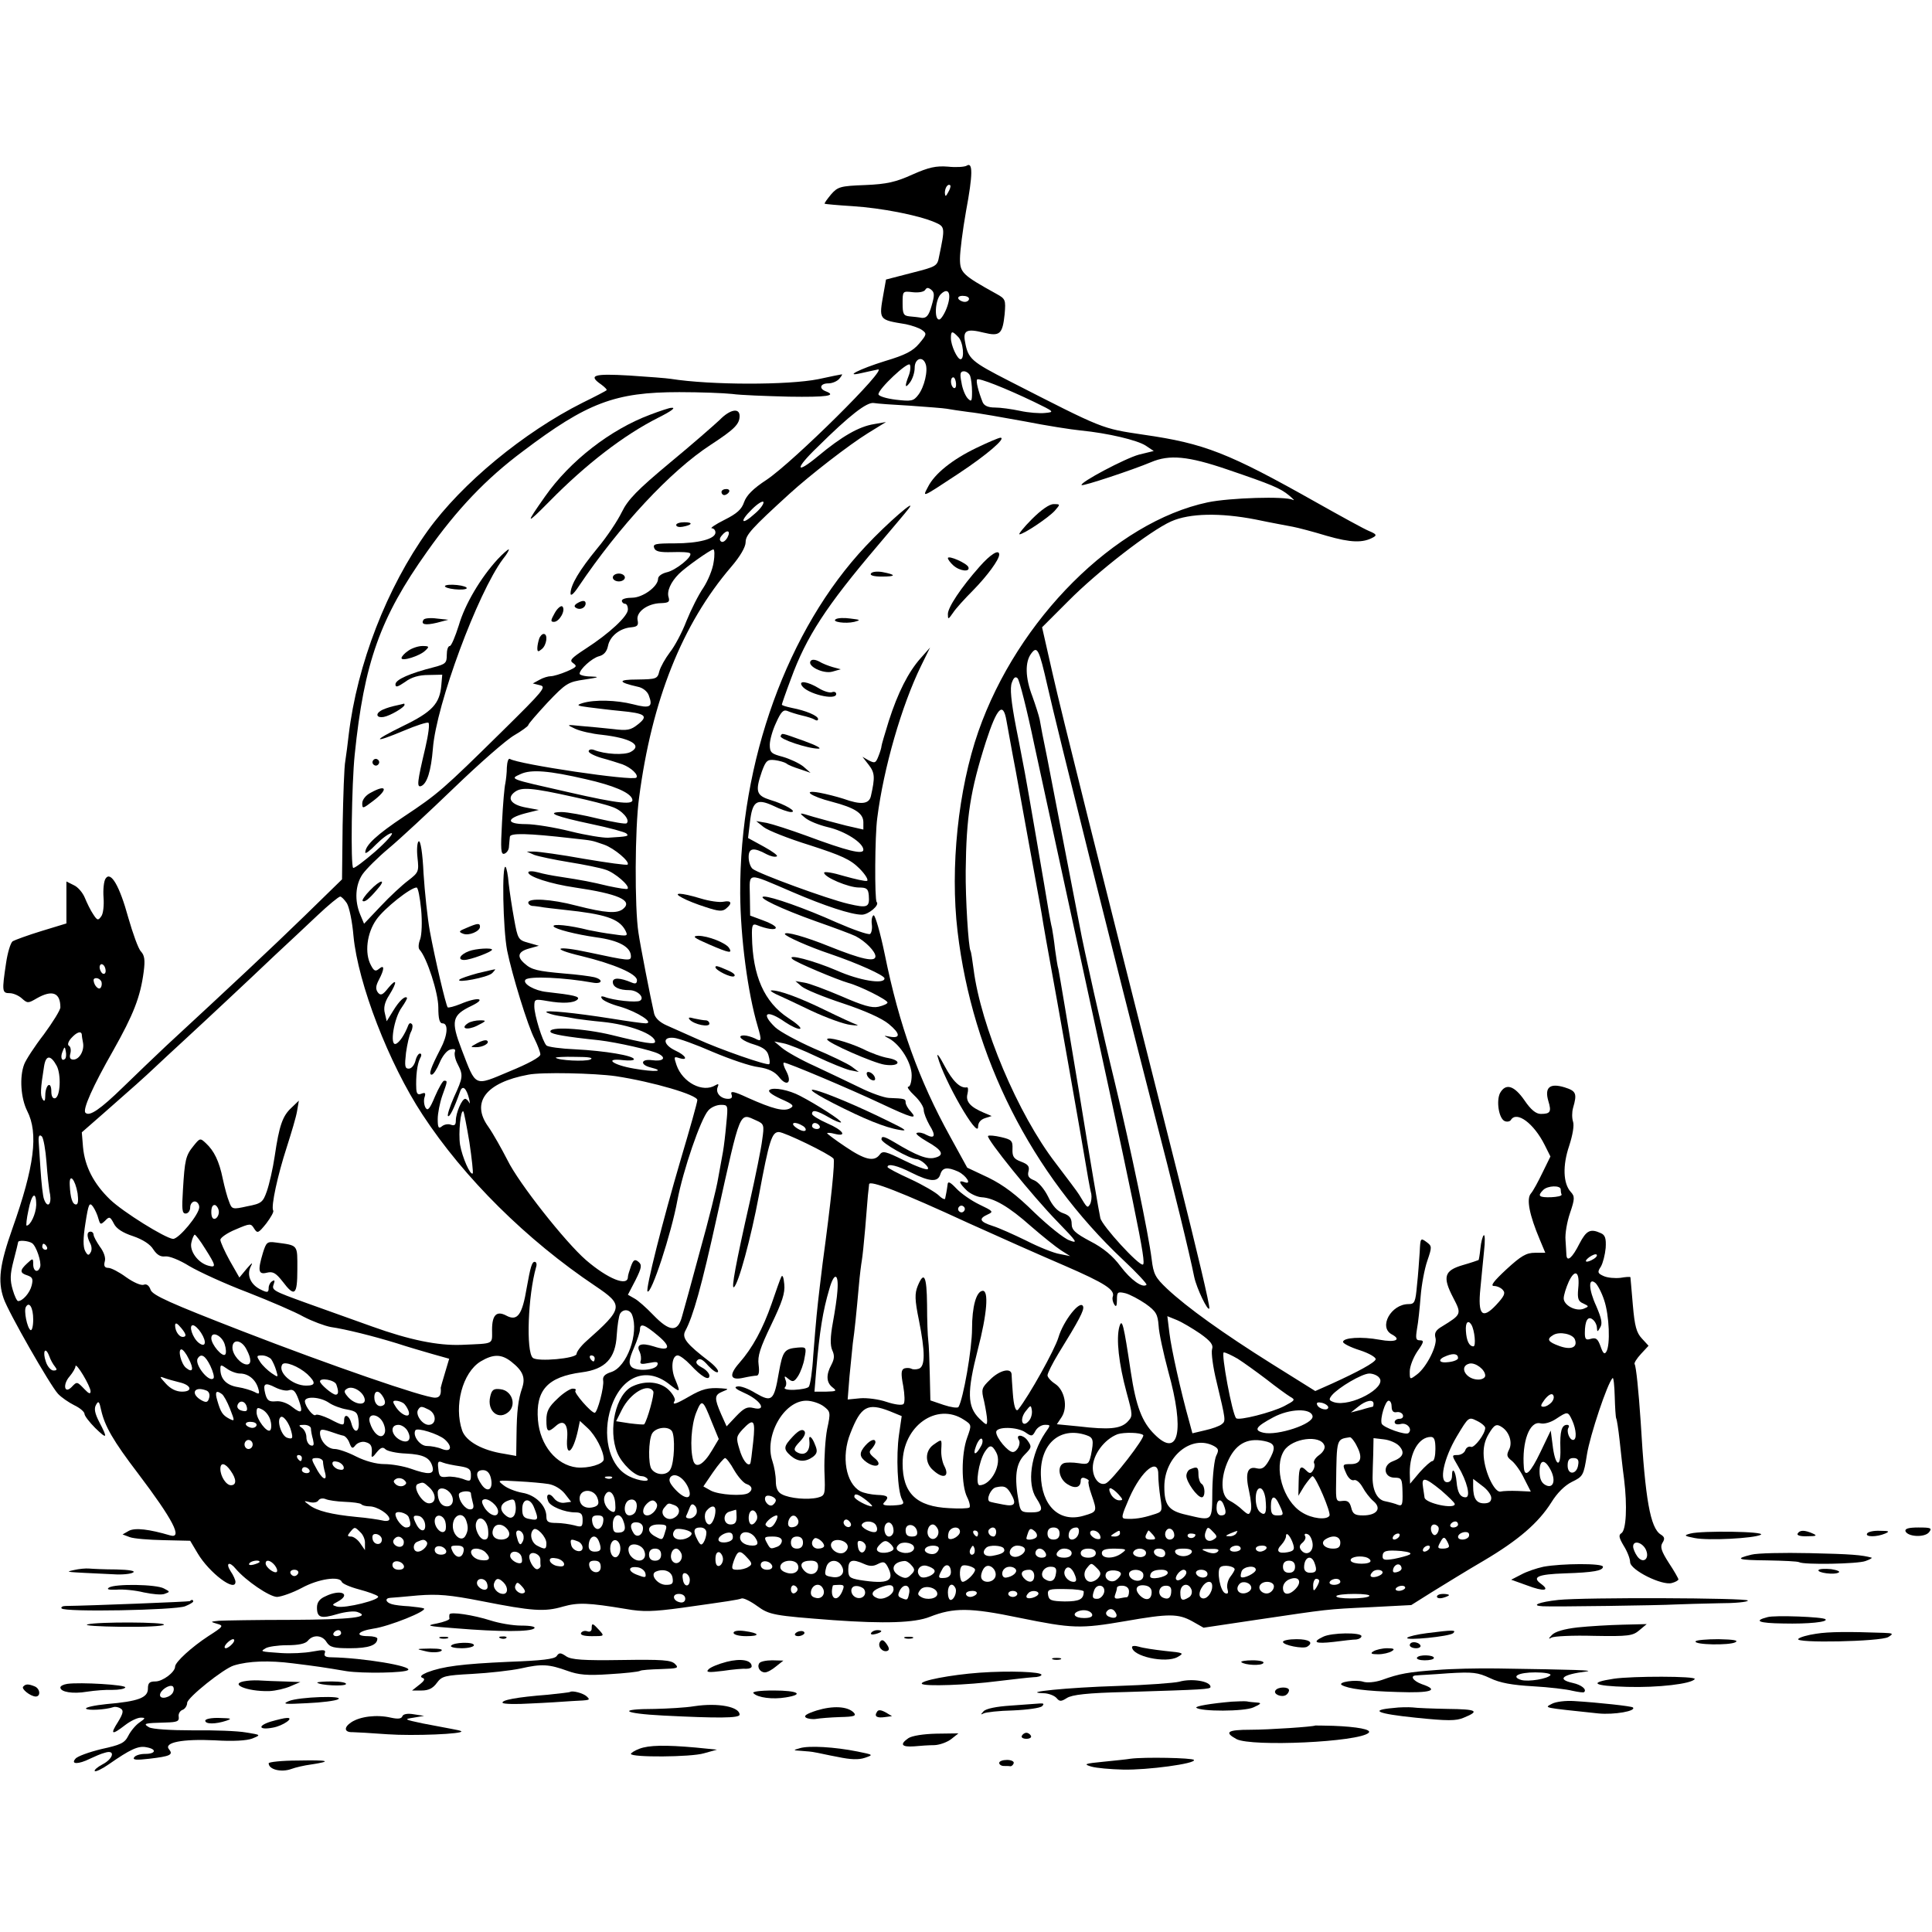 <?xml version="1.0" standalone="no"?>
<!DOCTYPE svg PUBLIC "-//W3C//DTD SVG 20010904//EN"
 "http://www.w3.org/TR/2001/REC-SVG-20010904/DTD/svg10.dtd">
<svg version="1.0" xmlns="http://www.w3.org/2000/svg"
 width="640pt" height="640pt" viewBox="0 0 640 640"
 preserveAspectRatio="xMidYMid meet">
<g transform="translate(0,640) scale(0.1,-0.1)"
fill="#000000" stroke="none">
<path d="M3202 5851 c-7 -4 -35 -6 -62 -3 -39 3 -63 -2 -117 -26 -55 -25 -85
-32 -157 -35 -83 -3 -91 -6 -113 -31 -13 -16 -23 -29 -21 -31 2 -1 44 -5 93
-8 93 -6 214 -29 271 -53 35 -15 35 -17 15 -113 -6 -33 -9 -34 -91 -55 l-85
-22 -8 -45 c-16 -90 -17 -88 74 -103 19 -4 43 -12 53 -19 17 -12 16 -15 -9
-45 -21 -25 -46 -38 -113 -58 -84 -26 -139 -54 -79 -40 15 3 39 9 55 12 37 8
-279 -305 -368 -365 -46 -30 -67 -52 -75 -74 -8 -24 -23 -38 -65 -59 -30 -15
-49 -28 -42 -28 6 0 12 -6 12 -14 0 -21 -55 -36 -136 -36 -62 0 -72 -2 -67
-15 4 -12 19 -15 59 -14 30 1 57 0 60 -4 10 -10 -48 -57 -78 -63 -16 -4 -28
-13 -28 -21 0 -26 -51 -63 -86 -63 -19 0 -34 -4 -34 -10 0 -5 5 -10 10 -10 6
0 10 -8 10 -19 0 -22 -61 -79 -140 -130 -49 -32 -55 -39 -41 -48 14 -10 11
-13 -21 -27 -21 -9 -45 -16 -53 -16 -9 0 -26 -5 -38 -12 l-22 -12 24 -6 c22
-5 11 -18 -125 -152 -197 -194 -213 -208 -326 -283 -90 -60 -128 -95 -128
-119 0 -6 16 6 36 27 20 20 43 37 51 37 8 0 -16 -27 -53 -60 -37 -32 -70 -57
-74 -55 -9 5 -5 280 5 375 31 304 84 454 240 673 99 140 195 241 317 332 213
161 305 196 518 196 69 0 148 -3 175 -6 28 -4 112 -7 188 -9 126 -2 161 3 122
18 -23 9 -18 26 9 26 13 0 29 7 36 15 7 8 11 15 9 15 -2 0 -37 -7 -78 -16
-100 -20 -356 -20 -489 1 -12 2 -74 7 -137 11 -119 7 -138 1 -93 -30 12 -9 20
-17 17 -19 -2 -2 -38 -21 -79 -41 -195 -98 -400 -267 -513 -424 -135 -188
-234 -442 -262 -677 -3 -27 -8 -66 -11 -85 -4 -19 -7 -116 -9 -214 l-2 -179
-124 -121 c-110 -107 -247 -235 -459 -431 -35 -33 -100 -95 -143 -137 -74 -72
-111 -98 -124 -84 -10 10 24 87 92 206 67 119 90 177 101 261 5 38 3 54 -9 67
-9 9 -27 60 -42 112 -29 106 -58 155 -75 130 -6 -8 -9 -37 -7 -63 2 -26 -1
-55 -8 -63 -10 -14 -13 -13 -26 7 -9 13 -21 38 -28 55 -7 17 -23 36 -37 42
l-24 12 0 -70 0 -69 -82 -25 c-46 -14 -89 -30 -96 -34 -7 -5 -17 -38 -22 -73
-14 -93 -13 -99 12 -99 12 0 30 -8 40 -17 19 -17 21 -17 50 0 51 29 78 19 78
-30 0 -9 -25 -49 -55 -90 -31 -40 -60 -85 -65 -99 -16 -42 -11 -112 10 -154
38 -74 24 -184 -49 -390 -42 -119 -49 -173 -29 -231 15 -45 154 -288 180 -316
11 -12 36 -29 54 -38 19 -9 34 -22 34 -29 0 -6 16 -27 35 -46 40 -39 43 -36
14 19 -15 29 -18 45 -11 57 8 15 11 12 17 -17 12 -53 39 -101 123 -211 115
-152 149 -217 105 -204 -68 20 -115 26 -136 15 l-21 -12 24 -9 c13 -5 64 -9
112 -10 l88 -2 25 -42 c38 -64 125 -130 125 -94 0 6 -7 22 -16 35 -18 28 -4
34 17 8 33 -39 112 -93 137 -93 15 1 52 14 82 30 55 30 125 40 132 20 2 -6 27
-17 57 -25 30 -8 58 -18 63 -23 11 -11 -109 -41 -136 -34 -17 5 -17 6 2 16 48
26 10 43 -40 18 -19 -8 -28 -20 -28 -37 0 -34 13 -38 67 -22 27 8 57 11 67 7
48 -17 -21 -25 -219 -26 -116 0 -223 -2 -240 -3 -29 -3 -29 -3 -6 -10 23 -6
21 -9 -29 -41 -55 -36 -110 -86 -110 -101 0 -18 -41 -49 -65 -49 -20 0 -25 -5
-25 -24 0 -30 -32 -42 -137 -51 -40 -4 -71 -11 -68 -15 4 -7 64 -4 91 5 6 2
17 0 24 -5 10 -6 8 -16 -9 -44 -27 -42 -21 -45 23 -11 18 14 41 25 52 25 17 0
16 -2 -4 -16 -12 -8 -29 -28 -37 -44 -12 -24 -25 -30 -89 -44 -41 -10 -80 -24
-86 -32 -17 -19 10 -19 48 0 15 7 37 17 50 20 35 11 28 -20 -9 -39 -17 -9 -28
-19 -25 -22 3 -3 24 7 47 23 69 48 97 62 124 56 35 -6 32 -22 -4 -22 -17 0
-33 -5 -37 -12 -5 -8 8 -9 51 -4 68 8 80 13 65 31 -19 23 45 35 151 30 62 -4
107 -1 125 6 29 12 29 12 -21 20 -27 5 -107 8 -176 7 -75 0 -134 4 -145 10
-22 13 -16 14 56 16 37 1 44 4 42 19 -2 9 4 20 13 23 8 3 15 14 15 23 0 17
121 114 155 124 49 15 117 17 195 7 81 -10 101 -13 178 -26 53 -8 194 -6 204
4 13 13 -149 40 -254 42 -19 0 -26 4 -22 14 4 11 -3 12 -41 5 -26 -5 -72 -7
-103 -5 -72 5 -70 5 -52 16 8 5 40 10 71 10 38 0 61 5 69 15 17 21 48 19 62
-5 11 -17 24 -20 78 -20 61 0 90 10 90 32 0 4 -13 8 -30 8 -47 0 -35 17 17 25
51 7 181 59 167 67 -5 2 -27 5 -49 7 -22 1 -48 4 -57 7 -21 6 -24 20 -5 21 6
0 48 4 92 8 65 5 104 2 211 -19 167 -33 208 -36 269 -18 50 14 83 13 209 -8
56 -10 89 -9 185 4 156 22 184 26 198 31 6 2 29 -9 51 -25 41 -30 56 -32 253
-47 169 -12 269 -9 319 11 79 31 133 31 296 -3 177 -36 202 -37 353 -11 143
25 174 25 221 -1 l37 -21 174 26 c244 36 230 35 379 42 l135 7 70 44 c39 24
115 71 170 103 115 68 181 125 224 193 19 31 44 56 68 68 37 18 39 21 50 91
10 63 68 237 85 253 3 3 6 -24 7 -61 1 -36 3 -69 5 -73 2 -3 7 -35 11 -71 4
-36 10 -94 15 -130 11 -90 7 -169 -9 -179 -10 -6 -8 -15 8 -42 12 -19 21 -43
21 -54 1 -26 105 -78 138 -69 12 3 22 9 22 12 0 3 -14 28 -32 55 -25 39 -29
53 -21 66 9 14 7 20 -6 28 -34 22 -51 115 -66 373 -7 103 -15 182 -20 191 -3
3 7 19 21 34 l25 27 -22 24 c-18 19 -24 41 -30 111 -4 49 -8 90 -8 92 -1 2
-16 1 -33 -2 -18 -2 -43 0 -56 6 -20 9 -21 13 -9 31 7 12 14 40 16 62 2 32 -2
43 -16 49 -35 16 -48 9 -71 -35 -23 -46 -41 -62 -43 -38 0 7 -2 30 -3 50 -2
21 5 61 15 90 16 47 16 55 2 70 -25 28 -27 87 -5 152 12 37 17 68 13 80 -4 12
-4 32 0 46 14 48 10 56 -28 68 -49 15 -67 0 -54 -45 11 -36 7 -43 -25 -43 -16
0 -33 14 -54 45 -34 49 -62 58 -81 24 -13 -26 -4 -85 16 -93 8 -3 17 -1 20 4
19 31 76 -11 112 -83 l19 -38 -26 -53 c-14 -29 -31 -61 -39 -70 -15 -18 -5
-70 30 -153 l18 -43 -34 0 c-29 0 -46 -10 -95 -55 -42 -39 -54 -55 -41 -55 10
0 24 -6 30 -14 9 -10 3 -21 -23 -49 -46 -49 -61 -33 -52 55 3 35 9 90 12 123
4 33 3 57 -1 53 -4 -4 -9 -23 -11 -44 -2 -20 -5 -37 -6 -38 -2 -1 -25 -9 -53
-17 -61 -18 -67 -39 -31 -108 28 -54 28 -55 -37 -95 -21 -12 -26 -22 -22 -37
8 -24 -29 -98 -61 -122 -24 -18 -24 -18 -24 10 0 16 11 45 25 66 22 31 23 37
9 37 -14 0 -15 6 -10 38 4 20 9 69 12 107 3 39 13 92 22 118 16 47 16 49 -3
63 -19 14 -20 13 -22 -33 -2 -26 -5 -76 -9 -110 -5 -57 -8 -63 -28 -63 -58 0
-100 -76 -56 -100 34 -18 13 -28 -40 -18 -60 11 -120 7 -121 -7 -1 -5 24 -18
56 -28 31 -10 54 -24 52 -30 -3 -11 -58 -41 -146 -81 l-54 -24 -144 90 c-161
101 -281 187 -347 249 -39 37 -45 48 -51 98 -10 82 -70 369 -121 581 -41 168
-106 457 -117 520 -7 36 -84 436 -108 559 -12 57 -23 115 -25 128 -3 14 -14
48 -24 76 -24 62 -25 114 -4 142 20 27 26 15 54 -108 28 -126 231 -939 345
-1382 76 -293 126 -500 141 -575 8 -38 46 -117 50 -104 3 6 -43 199 -101 430
-276 1093 -386 1531 -418 1672 l-35 154 87 87 c96 97 271 233 341 264 61 27
162 29 280 6 52 -11 108 -21 123 -24 16 -3 66 -16 112 -30 80 -23 120 -24 154
-5 13 7 10 11 -14 21 -17 7 -95 50 -175 95 -291 164 -370 195 -572 224 -140
21 -130 17 -445 178 -125 64 -136 73 -146 129 -8 39 6 45 62 31 53 -13 62 -5
69 61 4 48 3 51 -28 68 -112 62 -120 70 -120 116 0 24 9 95 20 157 23 123 23
165 2 151z m-61 -88 c-8 -15 -10 -15 -11 -2 0 17 10 32 18 25 2 -3 -1 -13 -7
-23z m-55 -376 c-9 -32 -17 -41 -32 -40 -10 2 -29 4 -41 5 -20 2 -23 8 -23 43
0 41 0 41 34 37 19 -2 37 1 41 8 5 8 10 8 20 0 11 -9 11 -19 1 -53z m52 -2
c-7 -21 -19 -40 -25 -43 -19 -6 -16 63 3 83 25 25 37 4 22 -40z m72 25 c0 -5
-6 -10 -14 -10 -8 0 -18 5 -21 10 -3 6 3 10 14 10 12 0 21 -4 21 -10z m-36
-126 c17 -16 22 -74 8 -74 -11 0 -32 46 -32 70 0 24 4 25 24 4z m-108 -89 c9
-22 -4 -77 -24 -103 -16 -21 -23 -22 -75 -16 -32 4 -57 12 -57 18 0 18 97 109
104 98 3 -6 2 -22 -4 -37 -14 -36 -12 -44 5 -21 8 11 15 32 15 48 0 30 26 40
36 13z m148 -41 c3 -9 6 -32 6 -52 0 -32 -2 -34 -14 -22 -8 8 -18 32 -21 53
-6 29 -4 37 8 37 8 0 18 -7 21 -16z m-47 -24 c1 -11 -2 -18 -8 -15 -11 7 -12
35 -1 35 4 0 8 -9 9 -20z m258 -61 c68 -33 69 -34 37 -37 -18 -2 -56 1 -83 7
-28 6 -65 11 -83 11 -23 0 -36 6 -41 18 -14 35 -23 71 -18 75 5 6 92 -28 188
-74z m-409 -13 c55 -4 109 -8 120 -10 10 -2 44 -7 74 -11 30 -3 113 -18 185
-31 71 -14 154 -27 185 -30 91 -9 187 -32 215 -50 l27 -18 -49 -12 c-45 -12
-198 -93 -190 -101 5 -4 168 50 230 76 61 26 123 20 252 -24 147 -50 176 -62
205 -86 14 -12 20 -18 13 -15 -24 13 -210 7 -282 -8 -307 -65 -630 -387 -760
-759 -67 -192 -94 -451 -69 -662 49 -416 244 -802 549 -1089 45 -42 79 -79 77
-82 -13 -12 -52 16 -86 61 -25 34 -57 61 -100 83 -51 27 -62 38 -62 58 0 18
-7 28 -28 35 -19 6 -36 25 -50 55 -13 26 -32 48 -46 54 -18 7 -23 14 -19 30 4
16 -1 23 -25 32 -24 9 -29 17 -28 42 1 27 -3 31 -37 39 -21 5 -41 7 -44 4 -7
-8 147 -199 231 -285 64 -66 68 -72 39 -61 -18 6 -70 48 -116 92 -60 59 -102
91 -153 116 l-70 33 -56 102 c-104 188 -169 368 -217 604 -15 73 -32 131 -37
130 -5 -2 -8 -15 -6 -30 2 -14 -1 -29 -6 -32 -6 -3 -55 14 -110 38 -107 48
-216 86 -241 86 -27 -1 57 -41 172 -82 60 -21 119 -43 131 -49 33 -17 66 -51
66 -67 0 -20 -46 -10 -153 33 -79 32 -147 51 -147 41 0 -7 81 -43 150 -66 91
-31 180 -71 180 -81 0 -21 -84 -7 -158 26 -77 33 -168 57 -147 38 11 -11 147
-68 185 -79 38 -10 130 -56 130 -65 0 -4 -13 -10 -30 -14 -22 -5 -52 4 -123
35 -52 22 -107 43 -123 45 l-29 5 21 -18 c12 -10 73 -35 137 -56 72 -24 128
-49 151 -68 39 -32 40 -49 3 -42 -21 4 -21 4 -2 -6 38 -21 75 -81 75 -122 0
-21 -5 -38 -11 -38 -6 0 3 -13 20 -29 17 -16 31 -37 31 -48 0 -10 9 -32 19
-50 22 -35 18 -47 -11 -32 -10 6 -24 9 -31 6 -6 -2 9 -14 33 -28 52 -29 60
-46 27 -54 -25 -7 -61 7 -134 51 -34 20 -43 22 -43 10 0 -12 93 -65 117 -66
15 -1 44 -28 36 -33 -5 -3 -40 10 -78 29 -61 30 -71 33 -81 19 -18 -24 -48
-18 -113 26 -33 22 -61 43 -61 45 0 2 11 2 25 -2 44 -11 27 13 -25 35 -27 12
-50 26 -50 31 0 15 15 12 55 -11 20 -12 38 -19 41 -17 4 5 -80 59 -136 88 -36
19 -86 29 -100 20 -8 -5 4 -15 36 -30 41 -18 46 -23 32 -31 -21 -12 -57 -3
-142 35 -45 21 -57 23 -53 11 4 -10 1 -15 -11 -15 -24 0 -42 19 -35 38 5 11 3
13 -7 7 -42 -26 -109 9 -129 67 -9 27 -9 29 9 23 32 -10 22 9 -13 25 -40 19
-44 46 -5 42 15 -1 73 -22 130 -47 57 -24 124 -47 151 -50 33 -5 53 -15 67
-32 26 -34 45 -21 25 18 -9 16 -12 29 -8 29 12 0 218 -87 322 -136 102 -48
123 -54 98 -26 -10 10 -17 24 -17 30 0 12 -2 13 -56 15 -16 1 -59 16 -95 34
-35 17 -102 49 -149 71 -47 21 -96 49 -110 61 l-25 21 30 -6 c17 -3 66 -23
110 -44 44 -21 94 -41 110 -45 l30 -6 -24 18 c-14 10 -70 37 -125 60 -54 24
-112 55 -128 70 -50 48 -28 60 33 17 21 -14 43 -24 49 -22 7 2 -11 18 -39 36
-79 52 -118 139 -120 271 -1 35 2 42 15 37 35 -14 64 -18 64 -9 0 5 -19 16
-42 24 l-43 16 -1 67 c-1 78 -13 77 141 11 107 -46 195 -75 230 -75 22 0 60
32 49 42 -7 8 -6 220 2 278 21 166 81 373 145 504 l30 61 -31 -35 c-41 -46
-76 -115 -106 -209 -13 -42 -24 -79 -24 -83 0 -4 -4 -18 -10 -33 -9 -23 -12
-24 -32 -14 l-21 12 21 -27 c20 -26 21 -41 7 -103 -6 -27 -33 -30 -91 -9 -22
7 -57 16 -79 20 -61 11 -30 -12 41 -30 76 -20 104 -38 104 -68 l0 -24 -57 13
c-32 8 -80 21 -108 29 -49 15 -50 15 -28 -3 13 -11 46 -24 75 -31 57 -13 118
-52 118 -75 0 -17 -53 -4 -190 47 -52 19 -111 38 -130 42 l-35 6 25 -20 c14
-11 82 -38 153 -60 105 -34 134 -47 164 -77 20 -20 31 -39 25 -41 -6 -2 -40 6
-76 16 -36 11 -66 16 -66 11 0 -15 81 -49 115 -49 26 0 31 -4 33 -26 3 -40 -4
-43 -68 -28 -69 16 -298 100 -317 116 -7 6 -13 23 -13 39 0 30 16 33 60 9 12
-6 26 -10 33 -7 6 2 -13 16 -42 32 l-53 29 6 50 c8 72 22 82 77 57 24 -12 51
-21 59 -21 24 0 -20 26 -68 40 -47 15 -51 28 -28 95 13 35 18 40 43 37 15 -2
32 -7 38 -11 5 -5 26 -13 45 -19 l35 -12 -24 21 c-14 11 -44 25 -68 32 -38 10
-43 14 -43 40 0 15 9 48 21 73 16 36 24 44 37 39 9 -4 31 -11 48 -15 18 -4 37
-10 43 -14 6 -4 11 -3 11 2 0 11 -40 28 -87 37 -18 4 -33 8 -33 11 0 2 13 40
30 85 51 140 117 241 287 441 48 57 95 112 103 123 31 40 -71 -48 -142 -124
-259 -275 -418 -714 -416 -1151 1 -147 25 -329 58 -440 14 -48 13 -52 -9 -40
-11 5 -27 10 -36 10 -28 0 -6 -19 36 -31 28 -9 41 -19 45 -36 4 -13 5 -26 2
-28 -6 -6 -164 49 -238 83 -36 16 -81 36 -101 45 -23 10 -38 24 -42 39 -12 52
-46 226 -52 268 -13 82 -12 347 2 447 42 323 143 576 305 765 30 35 48 66 48
82 0 24 20 46 145 160 68 62 197 162 260 201 l60 37 -40 -7 c-50 -8 -107 -41
-185 -106 -76 -63 -78 -43 -2 30 107 106 163 149 186 146 11 -2 66 -6 122 -9z
m-516 -358 c-44 -40 -52 -27 -9 15 19 19 36 29 38 24 2 -6 -11 -24 -29 -39z
m-90 -78 c-6 -11 -15 -18 -21 -14 -6 4 -6 11 2 20 17 21 31 17 19 -6z m-46
-82 c-3 -24 -19 -62 -34 -85 -16 -23 -41 -73 -56 -110 -14 -37 -39 -84 -55
-104 -15 -20 -31 -48 -35 -63 -6 -25 -10 -26 -73 -27 -66 0 -65 -9 2 -24 16
-3 31 -15 36 -28 15 -39 5 -45 -52 -30 -55 14 -127 16 -167 4 -22 -7 -19 -9
20 -14 25 -3 71 -9 104 -12 84 -8 95 -16 60 -44 -25 -20 -36 -22 -84 -16 -30
3 -77 8 -105 10 -49 5 -50 5 -20 -9 17 -8 57 -17 88 -20 97 -11 137 -35 96
-57 -21 -11 -85 -8 -122 7 -9 3 -17 1 -17 -5 0 -5 19 -15 43 -22 23 -6 54 -16
69 -21 29 -11 54 -35 46 -44 -12 -12 -390 44 -419 62 -5 3 -9 -10 -10 -28 0
-18 -3 -42 -5 -53 -3 -11 -8 -69 -11 -129 -5 -90 -4 -108 8 -104 8 3 15 13 15
24 1 10 2 25 3 32 1 13 58 12 206 -5 72 -8 62 -6 106 -21 34 -12 87 -57 78
-66 -2 -3 -67 6 -144 19 -77 14 -151 24 -165 24 l-25 0 25 -11 c14 -5 66 -16
115 -24 50 -8 104 -19 121 -25 30 -9 82 -54 73 -63 -2 -3 -31 2 -64 9 -58 14
-84 19 -162 31 -21 3 -53 9 -70 14 -18 5 -33 5 -33 0 0 -14 73 -38 155 -50
143 -21 193 -43 159 -71 -20 -16 -57 -14 -155 11 -83 22 -159 26 -159 10 0 -5
6 -10 13 -11 6 0 19 -2 27 -3 8 -2 44 -6 80 -10 134 -14 180 -29 201 -67 10
-20 9 -21 -38 -14 -26 3 -64 10 -83 14 -63 16 -122 22 -116 12 6 -9 72 -26
141 -36 75 -10 115 -32 115 -63 0 -16 -8 -15 -139 13 -110 24 -131 13 -25 -12
107 -26 184 -59 184 -80 0 -11 -5 -13 -17 -8 -40 17 -63 17 -63 2 0 -17 21
-27 55 -27 27 0 52 -25 35 -35 -11 -7 -89 1 -118 13 -10 3 -13 1 -8 -6 4 -7
31 -19 61 -27 57 -17 114 -54 84 -55 -9 0 -60 7 -115 16 -120 19 -221 29 -214
21 3 -3 21 -9 40 -12 19 -3 46 -7 60 -10 14 -2 52 -7 85 -10 90 -9 175 -41
175 -66 0 -10 -33 -5 -142 22 -94 23 -216 30 -204 10 5 -7 46 -15 161 -27 59
-7 175 -33 197 -45 27 -14 14 -26 -22 -21 -37 5 -41 -15 -5 -24 52 -13 14 -16
-54 -4 -72 12 -102 36 -36 28 19 -2 35 -1 35 3 0 12 -96 28 -194 33 -48 2 -92
8 -96 13 -13 13 -40 101 -40 129 0 25 2 25 43 18 51 -9 88 -7 100 5 10 10 -13
15 -102 25 -40 4 -82 28 -70 41 13 12 128 7 222 -10 32 -6 37 10 5 18 -13 3
-57 9 -98 12 -89 8 -109 12 -132 33 -27 23 -22 40 15 50 l32 9 -35 10 c-33 9
-35 12 -47 79 -7 38 -15 91 -18 118 -2 27 -7 51 -10 54 -13 13 -9 -204 5 -277
16 -79 68 -249 91 -293 10 -20 19 -44 19 -51 0 -9 -41 -31 -102 -56 -119 -50
-110 -54 -159 73 -36 94 -32 113 33 144 52 25 22 31 -37 6 -20 -8 -39 -13 -42
-11 -6 7 -42 160 -59 252 -8 44 -17 130 -21 192 -3 67 -10 110 -16 106 -5 -3
-7 -27 -4 -54 5 -46 4 -49 -31 -76 -20 -15 -61 -53 -91 -85 l-55 -58 -13 31
c-19 46 -16 98 8 133 12 17 51 56 87 86 36 30 134 121 217 201 83 80 172 158
198 173 26 15 47 31 47 34 0 4 29 37 64 75 61 64 68 68 123 76 47 7 51 9 21
10 -21 0 -38 5 -38 9 0 15 41 52 64 58 16 4 26 15 30 34 6 32 39 59 77 62 20
2 25 6 21 24 -5 27 33 55 77 56 26 1 30 4 26 19 -7 20 7 51 34 78 22 22 104
80 114 81 4 0 5 -19 1 -42z m1062 -604 c25 -115 72 -333 105 -484 238 -1094
267 -1234 255 -1239 -13 -5 -135 128 -141 154 -3 11 -35 198 -70 415 -36 217
-67 402 -69 410 -3 8 -7 38 -11 65 -3 28 -8 59 -10 70 -3 11 -7 34 -10 50 -10
62 -75 441 -80 465 -3 14 -15 81 -29 150 -17 88 -21 132 -14 149 6 17 12 21
19 14 6 -6 31 -104 55 -219z m-92 79 c4 -21 17 -96 31 -168 13 -71 35 -193 49
-270 14 -77 28 -153 31 -170 3 -16 8 -46 11 -65 3 -19 14 -80 24 -135 15 -80
103 -577 125 -710 3 -16 7 -39 10 -50 2 -11 0 -26 -4 -34 -9 -14 -9 -14 -36
31 -5 9 -41 56 -78 105 -125 162 -248 454 -272 643 -4 30 -8 57 -10 60 -7 12
-17 175 -16 265 2 180 15 265 67 428 37 114 57 134 68 70z m-1394 -194 c93
-21 146 -44 154 -65 9 -22 -42 -17 -212 22 -199 45 -194 43 -157 60 35 16 94
11 215 -17z m-40 -59 c52 -11 110 -26 128 -33 33 -11 60 -43 48 -54 -3 -4 -45
4 -94 15 -48 12 -103 22 -122 22 -55 -1 -18 -15 100 -40 58 -12 109 -26 115
-31 9 -9 6 -10 -60 -14 -16 -1 -73 8 -125 21 -52 13 -119 24 -148 24 -66 0
-66 19 -1 36 l44 11 -43 8 c-49 9 -65 31 -36 52 22 16 55 14 194 -17z m-505
-372 c4 -43 2 -84 -3 -99 -6 -15 -7 -30 -2 -35 24 -26 62 -143 62 -191 0 -38
4 -53 14 -53 20 0 17 -40 -7 -85 -32 -62 -40 -85 -29 -85 6 0 17 18 26 39 9
22 24 41 35 44 14 4 19 1 16 -7 -3 -8 1 -26 9 -41 19 -37 18 -44 -12 -109 -14
-32 -23 -60 -20 -63 5 -5 20 24 40 81 8 23 21 12 30 -24 3 -14 3 -19 0 -12 -3
6 -9 12 -13 12 -11 0 -31 -47 -31 -72 0 -14 -4 -18 -16 -14 -9 4 -23 1 -30 -5
-11 -9 -14 -5 -14 24 0 19 7 54 15 77 18 50 18 50 6 50 -4 0 -18 -24 -30 -52
-17 -41 -24 -49 -31 -38 -5 8 -7 24 -4 34 5 15 3 18 -10 13 -12 -5 -16 0 -17
16 -2 41 3 82 12 100 6 10 6 17 0 17 -5 0 -12 -11 -15 -25 -4 -14 -13 -25 -22
-25 -13 0 -14 9 -9 53 4 28 11 60 17 70 5 10 6 22 2 25 -4 4 -8 3 -11 -3 -12
-32 -30 -59 -42 -63 -21 -7 -6 86 20 121 11 16 19 30 17 32 -7 7 -26 -11 -46
-44 l-21 -34 -6 26 c-5 18 -1 37 14 60 28 45 26 59 -3 24 -18 -23 -25 -26 -34
-15 -8 11 -8 21 3 42 19 36 19 52 1 37 -12 -10 -17 -8 -27 11 -22 40 -14 107
18 152 26 37 113 106 133 106 5 0 11 -33 15 -72z m-246 20 c8 -13 18 -61 22
-109 15 -157 117 -422 229 -592 137 -209 345 -415 572 -567 95 -64 94 -73 -30
-183 -18 -16 -32 -35 -32 -42 0 -15 -129 -27 -145 -13 -23 21 -16 207 11 301
3 9 1 17 -5 17 -9 0 -14 -18 -26 -85 -15 -91 -31 -113 -68 -93 -32 17 -47 2
-47 -47 0 -50 9 -45 -101 -50 -78 -3 -172 16 -297 61 -70 25 -168 60 -218 78
-110 40 -115 42 -107 63 4 11 3 14 -5 9 -7 -4 -12 -14 -12 -22 0 -17 -5 -17
-30 -4 -30 16 -43 46 -30 73 9 17 6 16 -13 -6 l-24 -29 -32 56 c-17 31 -31 62
-31 69 0 7 23 23 50 34 49 21 51 21 62 3 11 -17 14 -15 40 17 15 20 26 39 23
43 -8 13 15 118 45 210 15 47 31 100 34 119 l6 35 -25 -24 c-29 -27 -40 -58
-55 -160 -6 -41 -18 -93 -26 -116 -13 -37 -18 -41 -65 -50 -49 -11 -51 -10
-60 15 -6 14 -15 48 -21 76 -12 59 -29 93 -56 118 -19 18 -20 17 -41 -9 -26
-32 -29 -46 -35 -146 -4 -64 -3 -78 9 -78 8 0 15 9 15 20 0 11 7 20 15 20 8 0
15 -9 15 -19 0 -24 -68 -106 -87 -105 -27 3 -165 89 -208 130 -55 53 -84 110
-90 174 l-4 49 72 63 c98 86 134 118 171 153 18 17 61 57 97 90 35 32 100 93
144 134 44 41 114 107 155 146 41 38 105 98 142 133 36 34 70 62 75 62 4 0 14
-10 22 -22z m-799 -224 c0 -8 -4 -12 -10 -9 -5 3 -10 13 -10 21 0 8 5 12 10 9
6 -3 10 -13 10 -21z m-15 -34 c3 -5 3 -15 -1 -21 -6 -11 -23 6 -24 24 0 10 18
9 25 -3z m-64 -177 c0 -5 2 -17 4 -27 5 -26 -12 -56 -32 -56 -10 0 -14 6 -10
20 3 11 1 23 -5 26 -5 3 -2 14 8 25 18 20 33 25 35 12z m-55 -80 c-11 -11 -17
4 -9 23 7 18 8 18 11 1 2 -10 1 -21 -2 -24z m-28 -24 c15 -29 12 -101 -5 -107
-8 -2 -13 6 -13 23 0 15 -4 24 -10 20 -5 -3 -10 -18 -10 -33 0 -19 -3 -23 -9
-13 -8 13 -7 34 5 109 6 38 22 38 42 1z m1767 21 c-18 -7 -104 -3 -114 6 -2 2
27 4 65 3 46 0 62 -3 49 -9z m85 -55 c124 -19 270 -62 270 -79 0 -8 -25 -96
-55 -197 -60 -204 -117 -430 -110 -437 12 -12 79 192 99 302 19 100 77 269
102 297 9 11 28 19 42 19 24 0 24 -1 18 -62 -3 -35 -8 -76 -11 -93 -3 -16 -10
-56 -16 -88 -5 -32 -32 -140 -60 -240 -27 -100 -54 -199 -60 -219 -14 -52 -41
-50 -95 6 -23 24 -51 49 -63 55 l-21 12 25 48 c21 42 22 51 10 61 -12 10 -17
7 -25 -15 -5 -14 -10 -30 -10 -35 0 -33 -66 -7 -139 56 -68 59 -223 255 -260
331 -19 37 -47 87 -63 110 -59 81 -9 147 132 173 44 9 220 5 290 -5z m-485
-219 c8 -54 13 -101 11 -103 -8 -8 -35 54 -42 95 -6 38 2 119 11 110 2 -2 11
-48 20 -102z m951 72 c25 -11 26 -15 19 -63 -3 -27 -22 -120 -41 -205 -47
-207 -62 -290 -53 -284 15 9 57 165 83 304 34 183 43 210 66 210 18 0 167 -72
181 -88 6 -6 -8 -141 -36 -347 -5 -42 -14 -112 -20 -174 -2 -20 -7 -79 -11
-131 -3 -52 -10 -99 -15 -104 -4 -5 -26 -9 -48 -10 -23 -1 -36 3 -31 8 5 5 6
16 2 25 -5 14 -3 14 10 3 14 -11 19 -10 32 10 8 13 18 39 21 59 7 36 6 37 -22
35 -45 -4 -50 -11 -63 -83 -16 -94 -23 -99 -77 -68 -24 15 -51 25 -61 22 -12
-2 -4 -9 23 -21 55 -24 78 -62 30 -50 -20 5 -31 -1 -56 -27 l-32 -34 -18 40
c-23 53 -23 64 4 75 22 9 22 9 -3 11 -44 3 -64 -2 -107 -27 -45 -26 -58 -30
-48 -14 3 5 -5 21 -19 35 -28 28 -77 33 -120 13 -56 -25 -83 -144 -51 -221 15
-36 58 -77 81 -77 7 0 15 -4 19 -9 8 -14 -46 -3 -72 15 -57 36 -78 133 -49
221 34 103 115 137 190 80 41 -32 41 -31 23 13 -16 36 -11 80 8 80 7 0 26 -14
42 -31 36 -39 63 -55 63 -36 0 7 -11 20 -25 27 -18 10 -22 17 -15 24 8 8 18 3
36 -18 14 -15 28 -25 32 -21 4 4 -8 19 -27 34 -77 59 -93 79 -81 102 26 48 54
147 105 379 80 360 73 344 131 318z m154 -18 c8 -5 11 -12 8 -15 -4 -4 -17 0
-30 9 -24 17 -5 23 22 6z m55 0 c3 -5 -1 -10 -9 -10 -9 0 -16 5 -16 10 0 6 4
10 9 10 6 0 13 -4 16 -10z m-2561 -120 c3 -41 8 -90 12 -107 5 -34 -9 -46 -20
-16 -4 9 -9 55 -12 102 -3 47 -6 88 -6 91 -1 18 3 23 11 15 5 -6 12 -44 15
-85z m2866 -35 c60 -30 87 -32 95 -5 7 23 23 25 59 9 27 -13 47 -45 21 -35
-22 8 -18 -3 8 -28 12 -11 34 -21 48 -22 41 -2 91 -31 164 -96 38 -33 83 -69
100 -80 l30 -19 -35 7 c-19 3 -69 23 -110 44 -41 20 -92 43 -112 49 -43 14
-47 24 -16 38 20 9 18 11 -28 33 -27 13 -61 37 -76 53 -21 22 -28 25 -29 13
-1 -9 -3 -20 -4 -26 -1 -5 -3 -14 -4 -20 0 -5 -10 -1 -20 9 -11 11 -54 36 -95
55 -42 19 -76 37 -76 40 0 13 33 5 80 -19z m-2763 -68 c3 -23 2 -37 -5 -37
-12 0 -19 21 -21 65 -2 41 18 19 26 -28z m2952 -99 c97 -44 239 -107 316 -140
136 -59 170 -81 161 -104 -2 -6 0 -17 5 -25 6 -10 9 -6 9 15 0 26 2 28 28 22
15 -4 45 -20 67 -35 35 -25 40 -35 43 -72 1 -24 16 -92 32 -152 55 -197 35
-289 -45 -209 -42 41 -62 94 -79 207 -24 160 -29 180 -38 150 -11 -40 -2 -122
24 -218 21 -77 21 -78 2 -98 -23 -22 -60 -26 -161 -14 l-72 7 16 24 c21 33 10
89 -22 110 -14 9 -25 22 -25 28 0 7 16 39 36 72 68 110 86 144 82 156 -9 25
-66 -48 -82 -103 -12 -40 -97 -193 -133 -238 -8 -10 -15 11 -18 55 -2 27 -4
55 -4 62 -2 22 -40 13 -71 -18 -29 -28 -30 -32 -20 -72 5 -24 10 -52 10 -63 0
-18 -2 -17 -26 6 -40 40 -41 87 -5 228 31 119 37 197 16 195 -21 -2 -35 -52
-35 -126 0 -66 -29 -233 -45 -259 -3 -4 -25 -1 -49 7 l-44 15 -2 87 c-1 48 -3
98 -5 112 -2 14 -4 67 -4 118 -1 96 -10 113 -31 62 -10 -25 -10 -45 4 -113 21
-106 21 -153 0 -161 -9 -3 -20 -3 -25 0 -6 3 -16 3 -23 1 -11 -4 -12 -17 -4
-58 5 -29 6 -55 1 -60 -5 -5 -29 -2 -56 7 -26 9 -66 14 -88 12 l-41 -4 6 76
c4 41 9 91 11 110 6 41 12 101 20 190 3 36 8 74 10 85 2 11 7 58 11 105 4 47
8 96 9 110 2 14 3 30 4 37 1 15 107 -26 330 -129z m1961 112 c0 -5 1 -13 3
-17 1 -5 -15 -8 -35 -9 -40 -1 -46 4 -26 24 15 15 58 16 58 2z m-5050 -52 c-1
-29 -19 -68 -32 -68 -2 0 0 23 6 50 11 57 26 67 26 18z m206 -45 c6 -20 7 -21
22 -7 14 15 17 14 29 -9 8 -17 30 -31 64 -42 32 -11 57 -27 67 -44 12 -18 24
-25 39 -23 13 2 48 -12 80 -32 32 -19 119 -59 193 -87 74 -29 158 -65 186 -81
29 -15 69 -30 90 -34 49 -7 141 -30 219 -54 33 -11 85 -26 116 -35 l57 -16
-14 -47 c-8 -26 -14 -48 -14 -49 2 -23 -3 -33 -19 -33 -36 0 -346 107 -640
221 -237 92 -295 118 -302 136 -5 15 -14 21 -23 17 -9 -3 -34 8 -58 25 -23 17
-50 31 -59 31 -12 0 -16 6 -12 21 4 12 -3 32 -16 49 -11 16 -21 34 -21 40 0 5
-4 10 -10 10 -13 0 -13 -16 -1 -39 5 -9 6 -23 1 -30 -6 -11 -10 -10 -18 5 -7
14 -7 42 1 92 10 64 13 71 25 55 7 -10 15 -28 18 -40z m399 22 c0 -10 -6 -20
-12 -22 -8 -3 -13 5 -13 22 0 17 5 25 13 23 6 -3 12 -13 12 -23z m2469 4 c-3
-5 -10 -7 -15 -3 -5 3 -7 10 -3 15 3 5 10 7 15 3 5 -3 7 -10 3 -15z m-2514
-126 c35 -55 37 -63 11 -56 -35 9 -64 49 -57 77 3 15 9 26 11 26 3 0 19 -21
35 -47z m-574 19 c14 -9 32 -63 27 -79 -7 -21 -23 -15 -23 9 0 20 -1 21 -20 3
-25 -23 -25 -32 1 -40 17 -6 19 -12 14 -33 -6 -25 -30 -52 -45 -52 -4 0 -12
17 -18 38 -9 31 -9 50 3 96 8 31 15 59 15 61 0 8 34 5 46 -3z m49 -12 c3 -5 1
-10 -4 -10 -6 0 -11 5 -11 10 0 6 2 10 4 10 3 0 8 -4 11 -10z m5125 -40 c-24
-15 -37 -11 -16 5 11 8 22 12 25 9 3 -3 -1 -9 -9 -14z m-52 -99 c-3 -33 0 -42
17 -49 19 -9 19 -10 2 -17 -26 -11 -67 11 -67 34 0 11 8 36 17 56 21 44 37 32
31 -24z m-2454 -8 c-1 -19 -8 -66 -15 -104 -9 -49 -9 -76 -2 -92 8 -17 7 -29
-3 -48 -18 -33 -17 -59 4 -75 15 -12 13 -13 -21 -14 l-39 0 6 73 c11 128 22
195 43 266 16 58 32 55 27 -6z m2540 -30 c17 -50 21 -149 7 -171 -6 -10 -11
-5 -19 18 -9 25 -15 30 -32 25 -16 -5 -20 -2 -20 19 0 41 10 58 26 45 8 -6 14
-19 14 -28 1 -14 2 -14 11 2 8 13 4 30 -13 70 -26 56 -27 97 -3 77 7 -6 21
-32 29 -57z m-5204 -64 c0 -22 -4 -38 -9 -35 -11 7 -23 65 -15 77 11 19 24 -3
24 -42z m1984 15 c23 -60 -17 -172 -69 -189 -22 -7 -29 -15 -27 -28 4 -20 -19
-107 -28 -107 -12 0 -70 67 -64 73 4 4 0 7 -9 7 -8 0 -32 -15 -51 -34 -28 -26
-36 -41 -36 -70 0 -40 5 -43 31 -20 25 23 41 8 38 -37 -6 -70 19 -54 36 25 l6
29 26 -24 c26 -24 53 -76 53 -103 0 -16 -51 -31 -90 -27 -67 8 -121 73 -128
157 -8 99 32 143 145 158 78 10 112 46 116 123 2 32 7 64 11 71 10 17 33 15
40 -4z m1882 -62 c35 -25 44 -37 39 -52 -3 -11 3 -59 15 -107 31 -130 31 -130
17 -141 -7 -6 -32 -15 -55 -20 l-42 -10 -10 37 c-29 103 -60 244 -66 294 l-7
57 32 -13 c17 -7 52 -28 77 -45z m-3366 -10 c-14 -5 -30 16 -30 38 1 10 7 7
21 -10 14 -17 17 -26 9 -28z m4264 40 c11 -18 16 -72 7 -72 -14 0 -23 18 -25
51 -2 28 7 38 18 21z m-4208 -27 c20 -31 15 -51 -8 -33 -20 16 -34 58 -19 58
6 0 18 -11 27 -25z m1513 -9 c46 -38 40 -54 -14 -36 -41 13 -59 6 -46 -18 4
-9 6 -23 3 -31 -3 -10 3 -11 28 -6 25 5 31 4 28 -6 -6 -19 -72 -23 -87 -6 -9
11 -7 25 9 62 11 25 20 53 20 61 0 22 15 17 59 -20z m3038 -13 c10 -26 -12
-36 -51 -22 -39 14 -44 23 -20 37 21 12 64 3 71 -15z m-4473 -15 c5 -15 6 -31
2 -35 -9 -10 -46 33 -46 54 0 25 34 10 44 -19z m73 -19 c16 -30 16 -49 1 -49
-20 0 -48 32 -48 56 0 30 31 26 47 -7z m-635 -56 c8 -10 7 -13 -5 -13 -8 0
-20 13 -25 29 -12 34 -2 53 11 19 4 -12 13 -28 19 -35z m443 26 c18 -34 14
-49 -9 -30 -16 13 -28 61 -15 61 5 0 16 -14 24 -31z m3475 0 c19 -12 62 -43
95 -68 33 -26 69 -52 79 -58 18 -10 16 -12 -20 -31 -41 -21 -151 -49 -159 -40
-13 12 -51 218 -41 218 6 0 27 -10 46 -21z m730 2 c0 -5 -13 -11 -30 -13 -35
-5 -40 9 -7 21 23 9 37 6 37 -8z m-4133 -26 c9 -19 14 -38 10 -41 -15 -15 -64
47 -52 66 11 18 25 10 42 -25z m201 23 c5 -7 13 -24 17 -38 7 -23 7 -24 -15
-9 -13 9 -30 25 -38 37 -13 20 -13 22 6 22 11 0 24 -6 30 -12z m796 -9 c38
-30 47 -52 36 -86 -14 -40 -18 -79 -19 -157 l-1 -69 -39 7 c-73 11 -127 41
-140 77 -28 82 1 192 61 229 42 25 69 25 102 -1z m276 11 c0 -5 -2 -10 -4 -10
-3 0 -8 5 -11 10 -3 6 -1 10 4 10 6 0 11 -4 11 -10z m-952 -52 c29 -28 28 -38
-4 -38 -45 0 -95 44 -79 70 8 12 54 -6 83 -32z m3902 -5 c0 -7 -10 -13 -23
-13 -41 0 -66 44 -29 53 20 4 52 -20 52 -40z m-4620 -52 c0 -10 -6 -8 -20 7
-25 26 -25 26 -43 7 -24 -24 -30 9 -6 36 10 12 19 27 19 33 1 16 50 -66 50
-83z m495 59 c27 0 51 -19 60 -48 6 -20 4 -22 -12 -13 -10 5 -35 13 -55 16
-38 6 -58 27 -58 60 0 15 2 15 22 1 12 -9 32 -16 43 -16z m3774 -14 c27 -32
-95 -98 -150 -81 -17 6 -18 9 -7 23 22 26 100 72 124 72 12 0 27 -6 33 -14z
m-3975 -15 c40 -9 46 -31 9 -31 -19 0 -38 9 -54 27 -21 23 -22 25 -4 18 11 -4
33 -10 49 -14z m520 -7 c8 -22 8 -34 -2 -34 -11 0 -52 35 -52 44 0 13 48 5 54
-10z m-156 -19 c14 4 21 -4 31 -31 16 -44 11 -50 -22 -24 -15 12 -37 20 -53
18 -22 -2 -29 2 -35 24 -9 35 -2 40 33 22 16 -8 37 -13 46 -9z m250 -29 c5
-23 -31 -20 -54 5 -15 17 -16 22 -4 29 18 11 53 -10 58 -34z m-525 28 c9 -3
13 -13 10 -24 -4 -15 -9 -17 -23 -10 -40 21 -29 50 13 34z m1481 -3 c5 -7 -20
-97 -30 -109 -1 -2 -23 0 -48 3 l-45 7 19 38 c28 56 87 90 104 61z m-1429 -9
c6 -4 18 -26 27 -49 16 -41 16 -42 -2 -33 -23 12 -29 22 -40 60 -9 30 -4 36
15 22z m535 -11 c7 -13 7 -22 0 -26 -15 -9 -30 4 -30 26 0 25 16 25 30 0z
m3870 -16 c-7 -8 -19 -15 -27 -15 -11 0 -10 5 4 24 11 14 22 21 27 16 5 -6 4
-15 -4 -25z m-4050 -2 c13 -9 40 -19 59 -22 32 -6 36 -10 39 -39 4 -38 -15
-43 -24 -7 -7 27 -24 34 -24 10 0 -19 -3 -19 -49 5 -21 10 -41 16 -45 13 -7
-8 -35 27 -36 45 0 18 51 15 80 -5z m-272 -16 c2 -11 -2 -14 -17 -10 -12 3
-17 11 -14 19 7 18 27 13 31 -9z m518 15 c6 -4 13 -15 17 -25 10 -27 -21 -18
-41 11 -12 18 -12 22 -1 22 8 0 19 -4 25 -8z m1022 -63 l23 -56 -22 -37 c-29
-49 -55 -63 -63 -33 -11 41 -6 116 10 157 19 47 22 45 52 -31z m371 52 c22
-17 23 -20 11 -75 -6 -31 -10 -94 -9 -138 3 -80 3 -82 -22 -89 -33 -8 -93 -3
-119 11 -14 7 -20 21 -20 44 0 18 -5 47 -11 65 -29 83 37 201 112 201 19 0 45
-9 58 -19z m1671 -3 c0 -13 -32 -6 -37 9 -3 7 3 9 16 6 12 -3 21 -10 21 -15z
m150 12 c0 -5 -1 -10 -3 -10 -1 0 -18 -4 -37 -10 l-35 -9 24 19 c25 21 51 26
51 10z m60 -10 c0 -14 6 -20 16 -18 10 2 19 -3 21 -9 3 -7 -2 -13 -11 -13 -9
0 -16 -5 -16 -11 0 -7 9 -9 21 -6 20 5 39 -17 25 -30 -8 -9 -84 18 -89 31 -6
17 12 76 23 76 6 0 10 -9 10 -20z m-1201 -46 c-21 -26 -33 1 -13 29 18 23 19
24 22 6 2 -11 -2 -27 -9 -35z m-2513 0 c4 -14 3 -28 -1 -32 -10 -10 -45 36
-45 59 0 17 3 18 20 9 11 -6 23 -22 26 -36z m525 36 c26 -14 25 -50 -1 -50
-21 0 -45 34 -35 50 8 13 12 12 36 0z m1527 -5 l39 -16 -9 -62 c-10 -70 -5
-186 10 -214 9 -16 5 -18 -30 -20 -29 -1 -37 2 -29 10 18 18 13 24 -24 25 -19
1 -44 6 -55 12 -48 26 -64 115 -33 192 35 90 57 102 131 73z m1400 -16 c5 -26
-117 -66 -163 -55 -33 8 -25 20 33 51 54 29 125 31 130 4z m-1155 -12 c26 -17
26 -17 11 -59 -20 -54 -20 -159 0 -198 8 -16 11 -32 7 -34 -4 -3 -34 -4 -66
-2 -109 5 -155 49 -155 148 0 124 113 204 203 145z m2015 -2 c14 -31 16 -65 3
-65 -12 0 -23 29 -15 41 3 5 1 9 -5 9 -18 0 -24 -22 -22 -79 2 -69 -18 -58
-26 14 l-6 46 -34 -71 c-33 -69 -52 -87 -55 -52 -7 86 19 156 55 147 13 -3 34
3 52 15 38 25 39 25 53 -5z m-4243 -37 c6 -23 4 -26 -13 -21 -19 5 -36 56 -23
68 8 9 29 -18 36 -47z m306 25 c7 -18 6 -30 -1 -37 -12 -12 -35 8 -45 42 -10
34 32 30 46 -5z m3649 -13 c0 -20 -36 -67 -47 -63 -7 3 -16 -2 -19 -11 -3 -9
-15 -16 -26 -16 -20 0 -19 -1 2 -37 30 -50 43 -103 25 -103 -18 0 -27 16 -30
52 -3 35 -15 51 -15 20 0 -14 -6 -22 -16 -22 -28 0 -12 78 32 152 39 65 39 65
67 51 15 -7 27 -18 27 -23z m-4070 10 c0 -5 -6 -10 -14 -10 -8 0 -18 5 -21 10
-3 6 3 10 14 10 12 0 21 -4 21 -10z m1645 -57 c-4 -38 -8 -70 -10 -72 -9 -9
-26 14 -36 50 -11 36 -10 41 11 64 37 39 43 32 35 -42z m-1465 45 c0 -7 3 -24
7 -37 4 -18 2 -22 -8 -19 -8 3 -14 15 -14 27 0 12 -7 26 -15 31 -12 8 -11 10
8 10 12 0 22 -6 22 -12z m320 -8 c14 -25 5 -41 -18 -33 -35 13 -44 53 -12 53
10 0 24 -9 30 -20z m2112 -7 c-47 -70 -61 -168 -29 -216 25 -38 21 -47 -18
-47 -31 0 -35 3 -40 33 -16 85 -10 129 20 159 23 23 23 26 9 46 -14 20 -41 22
-29 2 8 -13 -6 -40 -20 -40 -16 0 -55 47 -55 66 0 19 70 18 97 -1 20 -14 23
-14 33 5 6 11 20 20 31 20 20 0 20 0 1 -27z m1514 19 c24 -16 35 -51 23 -74
-9 -18 -8 -24 9 -37 11 -9 30 -35 41 -59 l22 -43 -43 2 c-24 1 -49 0 -57 -2
-19 -5 -52 62 -56 116 -2 29 3 52 16 74 19 32 26 36 45 23z m-3838 -28 c7 -2
16 -13 20 -25 7 -18 10 -19 20 -6 7 8 22 13 32 10 20 -5 24 -14 21 -43 -1 -10
5 -7 16 8 14 17 21 20 30 11 6 -6 37 -13 67 -14 60 -3 81 -14 89 -45 6 -25
-14 -26 -73 -5 -23 8 -62 15 -87 15 -27 0 -63 10 -93 25 -27 14 -59 25 -71 25
-24 0 -48 26 -49 52 0 14 5 15 33 6 17 -6 38 -13 45 -14z m335 -12 c27 -24 22
-44 -9 -32 -14 6 -36 10 -50 10 -23 0 -48 34 -38 52 6 10 76 -12 97 -30z m753
27 c11 -18 8 -103 -5 -126 -11 -22 -48 -21 -63 1 -11 16 -10 95 2 117 12 21
54 26 66 8z m1372 -13 c24 -8 26 -16 16 -66 -7 -30 -9 -32 -41 -27 -19 3 -41
3 -49 0 -23 -9 -17 -51 11 -69 26 -17 45 -12 45 11 0 9 6 12 15 8 9 -3 14 -8
11 -10 -2 -3 2 -23 10 -45 19 -55 19 -56 -26 -69 -81 -24 -140 33 -142 135 -3
103 63 161 150 132z m189 0 c8 -7 -105 -153 -124 -160 -21 -9 -43 17 -43 52 0
43 38 94 82 111 21 7 77 6 85 -3z m-537 -36 c-17 -32 -29 -32 -17 -1 6 17 15
28 19 25 4 -3 4 -14 -2 -24z m1137 2 c4 -8 -3 -22 -17 -32 -13 -9 -20 -21 -17
-27 3 -5 2 -15 -3 -23 -7 -12 -12 -12 -22 -2 -20 20 -25 14 -26 -35 l-1 -48
20 33 c12 17 24 32 27 32 11 -1 62 -121 56 -131 -9 -15 -58 -10 -91 11 -63 38
-95 150 -59 205 27 41 120 53 133 17z m108 -3 c20 -38 13 -59 -20 -59 -29 0
-29 -1 -14 -34 7 -14 17 -22 25 -19 7 2 19 -8 28 -24 8 -15 24 -36 36 -46 28
-24 11 -47 -35 -47 -27 0 -34 5 -39 26 -5 19 -12 24 -29 22 -21 -3 -22 1 -21
57 2 152 1 147 46 154 4 0 15 -13 23 -30z m140 1 c20 -22 13 -38 -22 -51 -34
-13 -29 -54 7 -54 23 0 25 -4 26 -48 1 -41 -1 -47 -15 -42 -9 4 -28 9 -43 12
-27 5 -43 39 -41 86 0 9 1 41 2 70 l1 53 34 -4 c19 -2 42 -12 51 -22z m120
-10 c0 -22 -4 -40 -10 -40 -5 0 -24 -17 -42 -37 l-32 -38 -1 37 c0 66 30 118
70 118 11 0 15 -10 15 -40z m-3918 15 c0 -8 -6 -15 -14 -15 -7 0 -13 7 -13 15
0 8 6 15 13 15 8 0 14 -7 14 -15z m3361 9 c27 -8 28 -22 5 -63 -14 -24 -23
-29 -40 -25 -31 8 -39 -16 -25 -77 6 -27 9 -56 5 -64 -5 -14 -8 -14 -27 3 -11
11 -31 25 -43 31 -30 15 -31 78 -3 136 27 56 68 75 128 59z m-177 -14 c16 -9
17 -14 8 -32 -6 -12 -12 -63 -13 -114 -1 -106 3 -103 -86 -82 -59 13 -73 32
-73 93 0 100 90 174 164 135z m-721 -21 c21 -37 -16 -109 -55 -109 -15 0 -3
78 17 110 16 25 24 25 38 -1z m-2300 -19 c0 -5 -2 -10 -4 -10 -3 0 -8 5 -11
10 -3 6 -1 10 4 10 6 0 11 -4 11 -10z m70 -12 c0 -7 3 -24 7 -37 8 -32 -12
-20 -32 20 -15 27 -14 29 5 29 11 0 20 -6 20 -12z m1362 -28 c13 -22 31 -43
41 -46 19 -6 22 -20 6 -30 -18 -11 -97 -6 -124 8 l-25 14 32 47 c18 26 36 47
40 47 4 0 18 -18 30 -40z m2796 18 c-4 -33 -35 -36 -35 -3 0 18 5 25 19 25 14
0 19 -6 16 -22z m-4090 -6 c3 -9 -2 -13 -14 -10 -9 1 -19 9 -22 16 -3 9 2 13
14 10 9 -1 19 -9 22 -16z m385 1 c31 -5 37 -10 37 -29 0 -21 -2 -23 -27 -13
-15 5 -38 9 -52 7 -22 -3 -27 1 -29 26 -3 24 -1 28 15 21 10 -4 35 -9 56 -12z
m3615 -15 c17 -35 6 -61 -19 -47 -13 7 -19 21 -19 45 0 41 18 42 38 2z m-4374
0 c20 -28 20 -48 1 -48 -16 0 -35 30 -35 54 0 23 16 20 34 -6z m261 2 c3 -5
-1 -10 -9 -10 -9 0 -16 5 -16 10 0 6 4 10 9 10 6 0 13 -4 16 -10z m2812 -17
c0 -16 3 -49 7 -75 7 -46 7 -46 -26 -56 -34 -11 -61 -15 -90 -13 -15 1 -13 9
13 69 41 93 98 137 96 75z m-2211 -9 c9 -37 -10 -51 -30 -23 -22 31 -20 49 4
49 13 0 22 -9 26 -26z m653 -30 c18 -41 -7 -46 -43 -7 -18 20 -22 30 -15 40
14 16 43 -1 58 -33z m-941 5 c-7 -4 -18 -3 -26 3 -10 9 -10 13 0 19 7 4 18 3
26 -3 10 -9 10 -13 0 -19z m689 25 c-3 -3 -12 -4 -19 -1 -8 3 -5 6 6 6 11 1
17 -2 13 -5z m-210 -20 c19 -3 41 -16 54 -32 l21 -27 -22 -3 c-12 -2 -27 4
-35 15 -15 20 -29 14 -19 -10 6 -17 54 -37 90 -37 19 0 24 -5 24 -25 0 -23 -3
-25 -27 -18 -16 4 -43 8 -60 8 -27 0 -33 4 -33 21 0 36 -36 72 -80 79 -22 4
-50 15 -62 25 -22 17 -21 17 47 13 39 -2 84 -6 102 -9z m2957 -21 c24 -21 45
-41 45 -45 2 -19 -97 2 -100 21 0 3 -3 18 -5 34 -6 36 6 34 60 -10z m166 -25
c0 -12 -7 -18 -24 -18 -25 0 -36 16 -36 56 l0 25 30 -23 c17 -12 30 -30 30
-40z m-3518 35 c24 -22 24 -53 -1 -53 -23 0 -56 56 -37 64 18 7 18 7 38 -11z
m1925 -18 c22 -37 16 -47 -24 -39 -21 4 -41 8 -45 10 -12 7 4 43 21 47 27 6
35 3 48 -18z m-1859 3 c19 -19 15 -48 -7 -48 -19 0 -31 18 -31 46 0 17 22 18
38 2z m2217 -8 c16 -18 16 -20 2 -20 -9 0 -21 9 -27 20 -6 11 -7 20 -2 20 5 0
17 -9 27 -20z m487 -14 c5 -47 0 -60 -18 -45 -19 15 -19 79 0 79 8 0 15 -14
18 -34z m-2632 17 c0 -5 3 -18 6 -30 5 -17 2 -23 -9 -23 -16 0 -37 28 -37 49
0 12 40 15 40 4z m419 -15 c6 -17 4 -24 -8 -29 -28 -10 -51 2 -51 27 0 33 47
34 59 2z m59 -17 c2 -23 0 -32 -9 -29 -20 7 -33 34 -26 52 11 27 32 13 35 -23z
m532 9 c0 -5 -5 -12 -11 -16 -12 -7 -31 15 -23 28 6 9 34 -1 34 -12z m300 0
c14 -11 22 -20 18 -20 -14 0 -58 23 -58 32 0 13 13 9 40 -12z m-1728 -5 c26
-1 51 -4 55 -8 3 -4 16 -7 27 -7 25 0 66 -26 66 -42 0 -6 -10 -8 -22 -5 -13 3
-52 9 -88 12 -82 8 -130 20 -155 39 -20 15 -20 15 1 10 12 -3 25 -1 29 6 4 6
14 8 24 4 9 -4 37 -8 63 -9z m508 -32 c0 -21 -26 -15 -44 11 -11 18 -12 26 -3
29 15 5 47 -21 47 -40z m51 -16 c-7 -7 -15 -6 -26 3 -22 18 -19 39 8 49 19 7
22 5 25 -16 2 -14 -1 -30 -7 -36z m405 17 c-3 -8 -12 -14 -21 -14 -22 0 -20
48 3 52 18 4 27 -14 18 -38z m2132 21 c16 -34 15 -35 -8 -35 -16 0 -20 7 -20
30 0 37 13 39 28 5z m-2468 -11 c15 -37 13 -42 -15 -36 -20 3 -25 10 -25 33 0
37 27 39 40 3z m405 16 c8 -13 -13 -40 -31 -40 -17 0 -18 22 -2 38 15 15 25
15 33 2z m1879 -6 c10 -25 7 -34 -9 -34 -9 0 -15 9 -15 25 0 28 15 34 24 9z
m-1820 0 c21 -8 20 -31 -1 -42 -24 -14 -50 13 -33 33 14 17 13 17 34 9z m73
-28 c-4 -9 -14 -16 -22 -16 -9 0 -14 3 -12 8 2 4 7 16 11 26 5 14 10 16 18 8
6 -6 8 -18 5 -26z m63 10 c0 -21 -11 -46 -20 -46 -14 0 -21 32 -9 46 15 18 29
18 29 0z m70 -21 c0 -18 -5 -25 -20 -25 -25 0 -27 37 -2 43 9 3 18 5 20 6 1 0
2 -10 2 -24z m67 -9 c-4 -9 -11 -16 -17 -16 -11 0 -14 33 -3 44 11 10 26 -11
20 -28z m-1153 8 c9 -25 7 -34 -9 -34 -12 0 -35 28 -35 44 0 14 38 5 44 -10z
m54 -22 c4 -27 -14 -29 -28 -3 -14 27 -13 33 8 29 9 -2 18 -13 20 -26z m67 8
c3 -11 3 -25 0 -30 -10 -16 -35 8 -35 31 0 25 27 24 35 -1z m69 4 c8 -22 7
-36 -3 -53 -13 -20 -41 3 -41 34 0 36 32 50 44 19z m454 -6 c-2 -13 -10 -23
-18 -23 -8 0 -16 10 -18 23 -3 17 2 22 18 22 16 0 21 -5 18 -22z m66 6 c11
-28 7 -40 -14 -41 -16 -1 -20 4 -20 28 0 31 23 41 34 13z m506 -4 c-11 -21
-22 -25 -33 -13 -7 6 21 32 36 33 4 0 3 -9 -3 -20z m74 5 c3 -9 -1 -18 -10
-22 -19 -7 -28 2 -21 22 8 19 23 19 31 0z m-1027 -33 c2 -23 -1 -32 -12 -32
-17 0 -35 38 -27 58 9 25 36 8 39 -26z m1200 12 c-9 -9 -28 6 -21 18 4 6 10 6
17 -1 6 -6 8 -13 4 -17z m-687 -6 c0 -23 -20 -34 -31 -17 -15 23 -10 38 11 36
12 -1 20 -8 20 -19z m773 7 c4 -8 3 -16 -1 -19 -12 -7 -53 14 -47 24 9 15 42
12 48 -5z m57 -16 c0 -10 -7 -19 -15 -19 -15 0 -21 31 -9 43 11 10 24 -3 24
-24z m1870 21 c0 -5 -7 -10 -16 -10 -8 0 -12 5 -9 10 3 6 10 10 16 10 5 0 9
-4 9 -10z m-3150 -15 c15 -18 5 -35 -20 -35 -22 0 -34 15 -26 35 7 19 30 19
46 0z m524 -7 c-9 -31 -9 -31 -33 -18 -32 17 -26 40 10 40 27 0 30 -3 23 -22z
m834 -1 c2 -12 -3 -17 -17 -17 -15 0 -21 6 -21 21 0 25 33 22 38 -4z m69 7 c8
-21 -13 -42 -28 -27 -13 13 -5 43 11 43 6 0 13 -7 17 -16z m1656 10 c9 -9 -4
-35 -14 -28 -5 3 -9 12 -9 20 0 14 12 19 23 8z m-3569 -20 c9 -8 16 -25 15
-37 l0 -22 -16 23 c-8 12 -22 22 -30 22 -13 0 -13 3 -3 15 15 18 15 18 34 -1z
m616 -36 c0 -21 -4 -22 -31 -8 -19 10 -26 40 -12 53 10 11 43 -24 43 -45z
m479 36 c9 -8 -13 -24 -35 -24 -23 0 -32 18 -17 33 6 6 42 0 52 -9z m51 -1 c0
-10 -4 -24 -9 -32 -7 -11 -11 -10 -20 7 -16 30 -14 42 9 42 12 0 20 -7 20 -17z
m840 3 c0 -14 -29 -31 -38 -22 -2 3 -2 12 1 21 8 19 37 20 37 1z m120 -1 c0
-8 -4 -15 -9 -15 -13 0 -22 16 -14 24 11 11 23 6 23 -9z m134 -16 c-5 -9 -34
-13 -34 -5 0 2 3 12 6 20 5 13 9 14 20 5 8 -6 11 -15 8 -20z m76 11 c0 -13 -7
-20 -20 -20 -13 0 -20 7 -20 20 0 13 7 20 20 20 13 0 20 -7 20 -20z m63 0 c-6
-22 -33 -28 -33 -7 0 17 10 27 26 27 7 0 10 -8 7 -20z m317 -6 c0 -8 -7 -14
-15 -14 -15 0 -21 21 -9 33 10 9 24 -2 24 -19z m130 -14 c-19 -12 -35 3 -26
26 6 17 8 17 24 0 15 -15 15 -18 2 -26z m-2287 17 c3 -8 2 -19 -3 -26 -5 -10
-9 -8 -14 4 -3 9 -6 21 -6 26 0 14 17 11 23 -4z m693 -16 c-9 -13 -46 -15 -46
-1 0 14 34 30 44 20 4 -4 5 -13 2 -19z m76 5 c12 -18 9 -26 -9 -26 -28 0 -47
16 -40 34 7 17 36 12 49 -8z m738 14 c0 -5 -2 -10 -4 -10 -3 0 -8 5 -11 10 -3
6 -1 10 4 10 6 0 11 -4 11 -10z m404 -6 c4 -11 1 -14 -11 -12 -9 2 -18 9 -21
16 -6 18 25 15 32 -4z m66 6 c0 -5 -8 -10 -17 -10 -15 0 -16 2 -3 10 19 12 20
12 20 0z m110 -5 c10 -13 9 -15 -8 -15 -15 0 -20 5 -16 15 4 8 7 15 9 15 1 0
8 -7 15 -15z m275 5 c-3 -5 -14 -10 -23 -9 -14 0 -13 2 3 9 27 11 27 11 20 0z
m770 -11 c-8 -12 -35 -12 -35 0 0 11 22 20 33 14 4 -2 5 -9 2 -14z m-3600 -9
c0 -21 -28 -19 -31 3 -2 12 3 17 14 15 9 -2 17 -10 17 -18z m2695 16 c0 -11
-19 -15 -25 -6 -3 5 1 10 9 10 9 0 16 -2 16 -4z m324 -32 c5 -17 2 -22 -19
-26 -31 -6 -40 5 -20 25 8 9 15 21 15 28 0 18 16 -1 24 -27z m64 4 c4 -29 -20
-44 -37 -24 -8 10 -7 17 4 26 8 7 12 17 8 22 -3 6 0 9 8 6 8 -2 15 -16 17 -30z
m287 22 c-3 -5 -11 -10 -16 -10 -6 0 -7 5 -4 10 3 6 11 10 16 10 6 0 7 -4 4
-10z m-3299 -11 c3 -6 2 -15 -2 -19 -12 -12 -38 5 -30 19 9 14 23 14 32 0z
m648 -5 c10 -26 7 -34 -14 -34 -13 0 -20 7 -20 18 0 33 23 44 34 16z m606 2
c0 -8 -7 -17 -16 -20 -22 -8 -22 -8 -34 14 -10 18 -8 20 20 20 19 0 30 -5 30
-14z m70 -6 c0 -13 -7 -20 -20 -20 -13 0 -20 7 -20 20 0 13 7 20 20 20 13 0
20 -7 20 -20z m70 -11 c0 -5 -9 -9 -20 -9 -19 0 -27 20 -13 33 7 8 33 -11 33
-24z m1710 11 c0 -15 -7 -20 -24 -20 -29 0 -44 19 -25 31 25 16 49 10 49 -11z
m360 -12 c0 -5 -9 -8 -20 -8 -18 0 -19 3 -9 21 9 17 13 19 20 8 5 -8 9 -17 9
-21z m-3387 15 c9 -9 -12 -33 -29 -33 -17 0 -18 27 -1 33 18 8 23 8 30 0z
m501 1 c9 -3 16 -13 16 -21 0 -20 -34 -12 -38 10 -4 19 -1 20 22 11z m141 -24
c0 -13 -6 -25 -13 -28 -15 -5 -26 22 -18 44 9 23 31 11 31 -16z m753 9 c2 -9
-5 -19 -14 -23 -21 -8 -50 17 -39 34 10 16 49 8 53 -11z m60 -6 c-5 -23 -23
-20 -26 4 -3 18 0 21 13 17 9 -4 15 -13 13 -21z m92 -3 c0 -11 -36 -19 -50
-10 -8 5 -7 12 5 24 13 13 20 14 31 5 8 -6 14 -15 14 -19z m-826 -7 c13 -32
-21 -45 -44 -18 -7 8 -10 21 -7 29 7 18 43 10 51 -11z m892 16 c9 -15 -13 -28
-37 -22 -20 5 -24 15 -12 26 10 11 41 8 49 -4z m2425 -10 c16 -31 -7 -52 -27
-25 -8 11 -14 26 -14 33 0 21 28 15 41 -8z m-3973 -6 c2 -8 -5 -13 -17 -13
-12 0 -21 6 -21 16 0 18 31 15 38 -3z m58 0 c-4 -25 -23 -27 -36 -4 -9 19 -8
21 14 21 17 0 24 -5 22 -17z m1574 8 c0 -6 -5 -13 -10 -16 -15 -9 -43 3 -35
15 8 13 45 13 45 1z m116 -18 c-10 -10 -19 5 -10 18 6 11 8 11 12 0 2 -7 1
-15 -2 -18z m99 18 c7 -12 -4 -19 -38 -25 -26 -4 -37 11 -20 27 10 10 51 8 58
-2z m69 0 c8 -13 -21 -34 -39 -27 -20 7 -8 36 15 36 11 0 21 -4 24 -9z m716
-1 c0 -5 -9 -10 -21 -10 -11 0 -17 5 -14 10 3 6 13 10 21 10 8 0 14 -4 14 -10z
m85 0 c-3 -5 -13 -10 -21 -10 -8 0 -14 5 -14 10 0 6 9 10 21 10 11 0 17 -4 14
-10z m540 0 c-3 -5 -11 -10 -16 -10 -6 0 -7 5 -4 10 3 6 11 10 16 10 6 0 7 -4
4 -10z m-3127 -12 c20 -20 14 -30 -15 -26 -32 4 -46 38 -16 38 11 0 24 -5 31
-12z m582 -8 c0 -13 -7 -20 -20 -20 -13 0 -20 7 -20 20 0 13 7 20 20 20 13 0
20 -7 20 -20z m67 4 c8 -21 -13 -42 -28 -27 -13 13 -5 43 11 43 6 0 13 -7 17
-16z m1207 1 c4 -10 -1 -15 -14 -15 -11 0 -20 7 -20 15 0 8 6 15 14 15 8 0 16
-7 20 -15z m86 0 c0 -9 -9 -15 -25 -15 -24 0 -32 10 -18 23 12 13 43 7 43 -8z
m80 0 c0 -9 -9 -15 -25 -15 -16 0 -25 6 -25 15 0 9 9 15 25 15 16 0 25 -6 25
-15z m86 0 c-26 -20 -66 -19 -66 0 0 11 11 15 43 15 39 -1 41 -2 23 -15z m79
6 c3 -5 1 -13 -5 -16 -15 -9 -43 3 -35 15 8 13 32 13 40 1z m65 -7 c0 -9 -7
-14 -17 -12 -25 5 -28 28 -4 28 12 0 21 -6 21 -16z m88 4 c-3 -7 -15 -13 -28
-13 -13 0 -25 6 -27 13 -3 8 6 12 27 12 21 0 30 -4 28 -12z m86 2 c-7 -7 -19
-7 -35 -1 -23 9 -22 10 11 10 23 1 31 -2 24 -9z m635 -10 c-8 -4 -31 -10 -51
-14 -30 -5 -38 -4 -38 8 0 19 12 22 62 18 26 -3 36 -7 27 -12z m-2942 -5 c3
-9 3 -18 1 -21 -9 -9 -38 8 -38 22 0 19 29 18 37 -1z m63 -11 c0 -8 0 -17 1
-21 0 -4 -4 -9 -10 -11 -12 -4 -34 35 -26 48 8 13 35 1 35 -16z m605 1 c0 -10
-6 -20 -12 -22 -8 -3 -13 5 -13 22 0 17 5 25 13 23 6 -3 12 -13 12 -23z m81 4
c16 -17 16 -22 4 -29 -8 -6 -25 -10 -37 -10 -20 0 -21 3 -12 30 13 35 20 37
45 9z m2064 -10 c0 -12 -57 -12 -65 0 -6 11 22 19 48 13 9 -2 17 -8 17 -13z
m-2672 -7 c3 -9 -3 -13 -19 -10 -12 1 -24 9 -27 16 -3 9 3 13 19 10 12 -1 24
-9 27 -16z m2486 2 c10 -26 7 -34 -14 -34 -13 0 -20 7 -20 18 0 33 23 44 34
16z m-3494 2 c0 -2 -9 -6 -20 -9 -11 -3 -18 -1 -14 4 5 9 34 13 34 5z m50 -11
c7 -9 10 -18 7 -22 -8 -7 -37 15 -37 28 0 14 16 11 30 -6z m428 -2 c2 -8 -5
-13 -17 -13 -12 0 -21 6 -21 16 0 18 31 15 38 -3z m652 -4 c0 -25 -33 -22 -38
4 -2 12 3 17 17 17 15 0 21 -6 21 -21z m568 4 c2 -8 -5 -13 -17 -13 -12 0 -21
6 -21 16 0 18 31 15 38 -3z m85 3 c8 -21 -14 -35 -40 -25 -15 5 -21 14 -17 24
8 19 50 20 57 1z m67 -5 c0 -25 -26 -34 -45 -15 -19 20 -11 34 21 34 17 0 24
-6 24 -19z m79 0 c12 -22 -4 -40 -32 -35 -25 4 -27 6 -20 32 7 27 39 29 52 3z
m74 8 c18 -8 30 -8 45 0 18 9 23 8 32 -8 26 -49 3 -60 -92 -45 -34 6 -38 10
-38 35 0 32 13 36 53 18z m157 -5 c11 -12 11 -18 -2 -30 -12 -13 -20 -14 -37
-5 -34 18 -25 47 15 50 6 1 17 -6 24 -15z m1270 -4 c0 -13 -7 -20 -20 -20 -13
0 -20 7 -20 20 0 13 7 20 20 20 13 0 20 -7 20 -20z m-1195 -11 c9 -13 -35 -33
-47 -21 -17 17 -2 41 22 35 11 -3 23 -9 25 -14z m55 -7 c0 -11 -8 -18 -20 -19
-23 -2 -24 1 -9 28 11 22 29 17 29 -9z m80 8 c0 -12 -29 -40 -41 -40 -10 0
-13 43 -3 52 7 8 44 -3 44 -12z m67 -24 c-9 -22 -47 -21 -47 2 0 10 5 23 12
30 16 16 43 -10 35 -32z m338 28 c12 -12 13 -19 4 -30 -6 -8 -18 -14 -26 -14
-19 0 -28 27 -13 45 15 19 15 19 35 -1z m455 -3 c0 -3 -7 -15 -15 -25 -8 -11
-12 -29 -9 -39 4 -14 2 -18 -7 -15 -17 6 -29 74 -17 86 10 10 48 4 48 -7z
m553 4 c0 -6 -7 -11 -16 -13 -12 -3 -15 1 -11 13 7 17 25 17 27 0z m-2505 -17
c3 -15 -1 -15 -27 -5 -33 12 -31 30 2 25 12 -2 23 -11 25 -20z m1227 13 c6
-10 -11 -24 -32 -27 -14 -2 -18 18 -6 29 9 10 31 9 38 -2z m133 -13 c-3 -25
-17 -32 -37 -19 -19 12 -6 41 19 41 16 0 21 -5 18 -22z m63 -6 c6 -15 5 -22
-4 -22 -19 0 -36 21 -30 37 7 19 24 12 34 -15z m599 18 c0 -11 -41 -31 -49
-24 -2 2 -1 10 2 19 7 17 47 21 47 5z m-3172 -11 c-2 -6 -8 -10 -13 -10 -5 0
-11 4 -13 10 -2 6 4 11 13 11 9 0 15 -5 13 -11z m1240 -16 c3 -19 -1 -23 -22
-23 -28 0 -55 35 -33 44 26 11 52 1 55 -21z m1198 7 c0 -23 -18 -26 -35 -7
-13 16 -5 27 19 27 9 0 16 -8 16 -20z m287 5 c-1 -5 -8 -14 -17 -20 -18 -11
-42 7 -31 25 8 13 51 9 48 -5z m73 4 c3 -6 2 -15 -3 -20 -13 -13 -43 -1 -43
17 0 16 36 19 46 3z m82 -1 c-5 -13 -58 -23 -58 -10 0 15 12 22 38 22 14 0 22
-5 20 -12z m62 3 c0 -13 -26 -32 -33 -24 -8 7 11 33 24 33 5 0 9 -4 9 -9z m70
-5 c0 -17 -32 -15 -38 2 -2 7 6 12 17 12 12 0 21 -6 21 -14z m580 5 c0 -5 -9
-11 -20 -14 -20 -5 -26 3 -13 16 9 10 33 8 33 -2z m-2295 -24 c0 -26 -20 -25
-23 2 -3 16 1 22 10 19 7 -3 13 -12 13 -21z m2008 -29 c-22 -24 -43 -23 -43 2
0 12 9 24 23 29 29 11 41 -8 20 -31z m-2680 18 c3 -8 3 -16 0 -19 -9 -10 -33
5 -33 19 0 18 26 18 33 0z m55 2 c16 -16 15 -38 -1 -38 -19 0 -36 20 -30 36 6
17 15 18 31 2z m2702 5 c0 -5 -5 -15 -10 -23 -8 -12 -10 -11 -10 8 0 12 5 22
10 22 6 0 10 -3 10 -7z m70 -3 c0 -5 -9 -10 -21 -10 -11 0 -17 5 -14 10 3 6
13 10 21 10 8 0 14 -4 14 -10z m-2702 -35 c-11 -11 -37 7 -31 22 5 13 8 13 21
-1 9 -9 13 -18 10 -21z m2277 13 c-5 -25 -26 -41 -38 -29 -12 12 10 51 28 51
9 0 12 -8 10 -22z m130 2 c0 -8 -10 -16 -22 -18 -22 -3 -32 16 -16 32 12 11
38 2 38 -14z m75 5 c0 -9 -7 -18 -16 -22 -18 -7 -39 11 -30 26 11 17 46 13 46
-4z m-1578 -10 c0 -5 -5 -11 -11 -13 -6 -2 -11 4 -11 13 0 9 5 15 11 13 6 -2
11 -8 11 -13z m83 5 c12 -19 -3 -39 -23 -33 -14 3 -18 11 -15 24 6 21 28 26
38 9z m64 -14 c-18 -38 -42 -19 -30 22 1 1 10 2 21 2 17 0 18 -3 9 -24z m73
10 c11 -16 -3 -34 -23 -29 -24 7 -26 41 -1 39 9 0 20 -5 24 -10z m98 -1 c0
-18 -34 -37 -54 -29 -23 9 -20 23 7 34 33 13 47 12 47 -5z m52 -11 c-5 -25 -6
-26 -25 -18 -13 5 -14 10 -6 26 13 24 35 18 31 -8z m93 -4 c0 -16 -35 -22 -54
-10 -12 7 -12 11 -2 24 14 17 56 7 56 -14z m59 21 c8 -12 -3 -41 -15 -41 -5 0
-9 11 -9 25 0 25 14 34 24 16z m494 -14 c-2 -11 -11 -21 -20 -23 -19 -2 -22 5
-13 29 9 22 36 17 33 -6z m82 1 c0 -10 -3 -18 -7 -19 -5 0 -16 -2 -26 -4 -13
-2 -17 1 -13 12 3 8 6 18 6 23 0 5 9 8 20 7 12 -1 20 -8 20 -19z m75 -2 c0
-26 -19 -31 -39 -11 -20 21 -11 37 17 33 14 -2 22 -10 22 -22z m65 5 c0 -23
-9 -31 -26 -24 -21 8 -17 39 6 40 13 1 20 -4 20 -16z m67 3 c3 -9 0 -20 -8
-25 -23 -14 -29 -11 -29 16 0 28 27 35 37 9z m707 4 c-3 -4 -12 -8 -20 -8 -8
0 -13 4 -10 8 3 5 12 9 20 9 8 0 13 -4 10 -9z m-1064 -10 c0 -26 -14 -33 -63
-33 -45 1 -52 4 -55 21 -3 19 2 21 58 20 33 0 60 -4 60 -8z m-355 -8 c-3 -5
-13 -10 -21 -10 -8 0 -14 5 -14 10 0 6 9 10 21 10 11 0 17 -4 14 -10z m135 0
c0 -5 -7 -10 -15 -10 -8 0 -15 5 -15 10 0 6 7 10 15 10 8 0 15 -4 15 -10z m70
1 c0 -5 -9 -11 -20 -14 -20 -5 -26 3 -13 16 9 10 33 8 33 -2z m-1170 -17 c0
-9 -7 -14 -17 -12 -25 5 -28 28 -4 28 12 0 21 -6 21 -16z m2266 9 c-4 -5 -32
-8 -61 -8 -29 0 -51 3 -48 8 2 4 29 7 60 7 31 0 53 -3 49 -7z m-918 -61 c2 -8
-8 -12 -27 -12 -31 0 -42 14 -18 23 19 7 41 1 45 -11z m77 7 c10 -15 -1 -23
-20 -15 -9 3 -13 10 -10 16 8 13 22 13 30 -1z m-2565 -69 c0 -5 -7 -10 -16
-10 -8 0 -12 5 -9 10 3 6 10 10 16 10 5 0 9 -4 9 -10z m-360 -35 c-7 -8 -17
-15 -22 -15 -6 0 -5 7 2 15 7 8 17 15 22 15 6 0 5 -7 -2 -15z m-196 -159 c-7
-19 -44 -28 -44 -11 0 15 30 36 42 29 4 -3 5 -11 2 -18z"/>
<path d="M3234 4916 c-79 -38 -138 -85 -160 -129 -19 -36 -22 -37 101 44 94
62 160 119 139 119 -5 0 -41 -15 -80 -34z"/>
<path d="M3418 4680 c-27 -27 -45 -50 -41 -50 14 0 96 55 117 78 19 22 19 22
-4 22 -14 0 -41 -19 -72 -50z"/>
<path d="M3245 4523 c-62 -70 -105 -135 -105 -157 0 -19 1 -19 17 4 9 14 39
47 67 75 46 47 86 101 86 118 0 19 -29 1 -65 -40z"/>
<path d="M3140 4551 c0 -4 8 -15 18 -24 21 -19 56 -23 50 -6 -4 13 -68 41 -68
30z"/>
<path d="M2885 4500 c-4 -6 10 -10 36 -10 48 0 49 6 2 15 -18 3 -35 1 -38 -5z"/>
<path d="M2769 4349 c-16 -9 31 -16 61 -9 22 6 21 7 -13 11 -20 3 -42 2 -48
-2z"/>
<path d="M2685 4210 c-11 -17 42 -43 72 -35 l28 8 -26 7 c-14 4 -35 12 -46 19
-14 7 -24 7 -28 1z"/>
<path d="M2656 4129 c16 -27 114 -51 114 -28 0 6 -6 9 -14 6 -7 -3 -28 3 -45
14 -35 21 -66 26 -55 8z"/>
<path d="M2586 3962 c-6 -10 90 -42 125 -42 13 0 -7 11 -46 25 -81 29 -73 27
-79 17z"/>
<path d="M2260 3426 c14 -8 49 -22 78 -31 42 -14 55 -15 67 -5 22 18 18 28 -8
23 -13 -3 -48 2 -77 11 -66 20 -95 20 -60 2z"/>
<path d="M2350 3271 c67 -29 77 -30 65 -11 -11 17 -70 40 -102 40 -22 -1 -14
-7 37 -29z"/>
<path d="M2370 3196 c0 -10 52 -36 62 -30 6 4 -3 12 -22 20 -34 15 -40 16 -40
10z"/>
<path d="M2570 3107 c14 -6 67 -31 117 -55 51 -24 110 -45 130 -47 21 -3 30
-2 20 1 -9 3 -57 25 -106 49 -82 40 -152 66 -176 64 -5 0 1 -5 15 -12z"/>
<path d="M2285 3022 c15 -16 65 -26 65 -13 0 6 -6 11 -12 11 -7 0 -24 3 -38 6
-17 5 -22 4 -15 -4z"/>
<path d="M2740 2957 c0 -11 155 -79 191 -84 48 -7 59 13 12 22 -20 3 -59 17
-86 31 -50 23 -117 41 -117 31z"/>
<path d="M3106 2900 c21 -79 134 -275 134 -233 0 14 8 24 23 29 l22 7 -26 11
c-45 19 -61 37 -54 63 3 13 2 22 -2 21 -22 -4 -47 20 -74 71 -16 31 -27 45
-23 31z"/>
<path d="M2872 2839 c2 -7 10 -15 17 -17 8 -3 12 1 9 9 -2 7 -10 15 -17 17 -8
3 -12 -1 -9 -9z"/>
<path d="M2761 2745 c100 -51 170 -80 219 -88 28 -5 21 1 -35 28 -194 96 -354
148 -184 60z"/>
<path d="M1225 3450 c-16 -16 -26 -32 -24 -34 6 -6 19 3 48 37 33 37 12 35
-24 -3z"/>
<path d="M1545 3326 c-25 -10 -27 -13 -11 -19 19 -8 56 8 56 23 0 13 -8 12
-45 -4z"/>
<path d="M1553 3249 c-29 -11 -39 -29 -15 -29 20 0 92 27 92 34 0 7 -54 4 -77
-5z"/>
<path d="M1582 3176 c-29 -8 -56 -17 -60 -21 -13 -13 93 7 108 21 8 8 12 14
10 13 -3 0 -29 -6 -58 -13z"/>
<path d="M1551 3011 c-28 -18 -4 -25 29 -9 32 16 33 18 10 18 -14 0 -31 -4
-39 -9z"/>
<path d="M1580 2944 c-22 -12 -23 -13 -5 -13 24 -1 50 14 38 22 -4 3 -19 -1
-33 -9z"/>
<path d="M871 2250 c-18 -60 -15 -73 13 -66 20 5 30 -1 52 -29 40 -53 49 -46
49 40 0 83 4 79 -71 89 -29 4 -32 1 -43 -34z"/>
<path d="M2588 2170 c-4 -8 -18 -48 -32 -89 -29 -83 -63 -146 -107 -196 -36
-41 -30 -59 14 -49 18 4 37 7 43 7 8 0 10 13 7 36 -4 29 5 56 42 133 36 75 46
104 43 134 -2 23 -6 33 -10 24z"/>
<path d="M1624 1774 c-12 -49 29 -82 63 -49 24 25 7 69 -29 73 -23 3 -29 -2
-34 -24z"/>
<path d="M2627 1642 c-32 -34 -33 -42 -7 -65 24 -20 48 -21 73 -3 14 11 16 19
7 40 -10 27 -22 35 -19 14 4 -36 -15 -54 -42 -38 -11 7 -9 14 11 35 16 17 20
29 14 35 -7 7 -19 1 -37 -18z"/>
<path d="M2867 1612 c-22 -25 -21 -38 4 -56 32 -22 55 -9 26 14 -18 15 -20 21
-9 31 6 7 12 17 12 21 0 14 -16 9 -33 -10z"/>
<path d="M3092 1614 c-28 -20 -29 -61 0 -85 33 -30 55 -21 36 15 -6 11 -11 35
-10 53 2 38 3 37 -26 17z"/>
<path d="M3943 1533 c-7 -2 -13 -13 -13 -22 0 -20 36 -71 51 -71 12 0 12 37
-1 45 -5 3 -10 17 -10 31 0 24 -4 27 -27 17z"/>
<path d="M2153 5026 c-131 -49 -265 -153 -347 -270 -67 -95 -65 -97 15 -16
121 123 246 219 359 276 46 23 61 35 43 33 -5 0 -36 -10 -70 -23z"/>
<path d="M2384 5009 c-17 -16 -91 -81 -165 -142 -108 -90 -139 -122 -159 -163
-14 -29 -50 -83 -81 -120 -60 -73 -89 -122 -89 -150 0 -10 10 -2 26 22 136
202 305 384 439 471 78 51 95 68 95 95 0 28 -32 22 -66 -13z"/>
<path d="M2390 4770 c0 -5 4 -10 9 -10 6 0 13 5 16 10 3 6 -1 10 -9 10 -9 0
-16 -4 -16 -10z"/>
<path d="M2240 4661 c0 -6 10 -8 21 -6 33 6 36 15 6 15 -15 0 -27 -4 -27 -9z"/>
<path d="M1649 4548 c-57 -62 -109 -150 -129 -219 -12 -38 -25 -69 -30 -69 -6
0 -10 -13 -10 -30 0 -26 -4 -30 -42 -40 -79 -20 -128 -41 -128 -57 0 -11 7 -9
32 8 21 16 47 23 77 23 l46 1 -3 -34 c-5 -62 -30 -89 -127 -136 -104 -51 -101
-59 4 -15 40 17 75 28 80 26 5 -3 0 -40 -10 -83 -27 -114 -29 -132 -14 -127
20 8 33 51 39 124 11 146 149 517 232 628 14 17 22 32 19 32 -3 0 -20 -15 -36
-32z"/>
<path d="M2030 4487 c0 -7 9 -13 20 -13 11 0 20 6 20 13 0 7 -9 13 -20 13 -11
0 -20 -6 -20 -13z"/>
<path d="M1474 4459 c-2 -4 12 -9 32 -11 19 -2 37 -1 40 3 2 4 -12 9 -32 11
-19 2 -37 1 -40 -3z"/>
<path d="M1911 4401 c-9 -6 -10 -11 -2 -15 13 -8 31 1 31 15 0 11 -11 11 -29
0z"/>
<path d="M1838 4370 c-14 -25 -15 -30 -3 -30 18 0 40 39 28 51 -4 4 -16 -5
-25 -21z"/>
<path d="M1403 4347 c-10 -16 6 -19 44 -10 l38 10 -38 4 c-21 3 -41 1 -44 -4z"/>
<path d="M1786 4284 c-3 -9 -6 -23 -6 -31 0 -13 3 -13 15 -3 16 13 21 50 6 50
-5 0 -12 -7 -15 -16z"/>
<path d="M1352 4244 c-12 -8 -22 -19 -22 -24 0 -12 61 7 79 25 14 13 13 15
-10 15 -13 0 -35 -7 -47 -16z"/>
<path d="M1304 4061 c-17 -4 -36 -11 -42 -15 -20 -12 -13 -25 9 -21 22 4 69
32 69 40 0 3 -1 5 -2 4 -2 -1 -17 -4 -34 -8z"/>
<path d="M1236 3881 c-4 -5 -2 -12 3 -15 5 -4 12 -2 15 3 4 5 2 12 -3 15 -5 4
-12 2 -15 -3z"/>
<path d="M1228 3774 c-16 -8 -28 -23 -28 -35 0 -19 2 -18 35 7 52 39 47 58 -7
28z"/>
<path d="M6312 1328 c7 -19 63 -22 78 -4 11 14 7 16 -35 16 -33 0 -45 -4 -43
-12z"/>
<path d="M5600 1320 c-23 -6 -22 -8 14 -15 45 -9 197 -1 219 11 18 11 -195 14
-233 4z"/>
<path d="M5955 1320 c-4 -6 9 -10 32 -9 30 0 34 2 18 9 -27 12 -43 12 -50 0z"/>
<path d="M6185 1320 c-7 -12 32 -12 60 0 16 7 13 9 -17 9 -20 1 -40 -3 -43 -9z"/>
<path d="M5802 1250 c-58 -14 -46 -18 53 -19 53 -1 100 -3 105 -6 15 -9 195
-6 220 4 14 5 23 10 20 11 -32 9 -68 12 -205 15 -88 2 -175 0 -193 -5z"/>
<path d="M5113 1210 c-23 -5 -56 -16 -74 -26 l-33 -17 53 -19 c55 -21 78 -18
45 6 -30 22 -9 31 79 34 96 3 127 9 127 22 0 12 -137 11 -197 0z"/>
<path d="M245 1199 c-31 -7 -36 -6 131 -14 28 -2 58 1 65 6 9 5 -12 9 -56 10
-38 0 -79 2 -90 3 -11 1 -33 -1 -50 -5z"/>
<path d="M6024 1199 c-5 -9 53 -17 67 -8 6 3 -5 8 -25 11 -21 2 -39 1 -42 -3z"/>
<path d="M361 1141 c-9 -6 -1 -8 25 -7 21 2 62 -2 90 -9 28 -6 59 -9 69 -5 19
7 19 7 -2 18 -25 14 -162 16 -182 3z"/>
<path d="M4760 1111 c0 -5 9 -7 20 -4 11 3 20 7 20 9 0 2 -9 4 -20 4 -11 0
-20 -4 -20 -9z"/>
<path d="M5162 1100 c-65 -7 -93 -19 -51 -21 38 -2 389 3 439 6 25 1 89 3 143
4 53 0 97 4 97 9 0 9 -544 11 -628 2z"/>
<path d="M629 1096 c-3 -2 -332 -15 -412 -16 -10 0 -16 -4 -13 -8 8 -13 376
-6 409 7 15 6 27 13 27 16 0 6 -5 7 -11 1z"/>
<path d="M1489 1052 c-1 -4 -1 -10 0 -14 0 -4 -18 -11 -42 -16 -38 -7 -33 -9
63 -16 145 -12 248 -12 260 0 5 5 -10 9 -43 9 -29 0 -74 8 -102 17 -56 18
-134 30 -136 20z"/>
<path d="M5855 1043 c-47 -12 -30 -20 52 -21 84 -2 150 5 140 14 -7 8 -170 14
-192 7z"/>
<path d="M290 1019 c-14 -4 37 -7 112 -8 75 -1 139 2 141 7 6 9 -219 10 -253
1z"/>
<path d="M1960 1005 c0 -8 -6 -12 -14 -9 -8 3 -17 1 -21 -5 -4 -7 9 -11 36
-11 41 0 42 0 24 20 -22 24 -25 25 -25 5z"/>
<path d="M5226 1009 c-44 -5 -75 -14 -85 -25 -12 -12 -12 -15 -2 -9 8 5 72 8
141 6 115 -2 129 0 151 19 l24 20 -80 -2 c-44 -1 -111 -5 -149 -9z"/>
<path d="M2430 991 c0 -6 18 -11 42 -11 48 0 45 10 -6 17 -22 3 -36 0 -36 -6z"/>
<path d="M2634 988 c-3 -4 2 -8 10 -8 8 0 17 4 20 8 3 5 -2 9 -10 9 -8 0 -17
-4 -20 -9z"/>
<path d="M2886 991 c-4 -5 3 -7 14 -4 23 6 26 13 6 13 -8 0 -17 -4 -20 -9z"/>
<path d="M4727 990 c-32 -4 -61 -11 -65 -15 -11 -11 141 4 152 15 11 11 0 11
-87 0z"/>
<path d="M6016 988 c-27 -4 -53 -11 -59 -17 -15 -15 273 -9 298 6 18 11 17 13
-15 14 -114 4 -181 4 -224 -3z"/>
<path d="M4383 978 c-38 -18 -26 -24 35 -17 31 4 65 8 75 8 9 1 17 6 17 11 0
13 -99 12 -127 -2z"/>
<path d="M1458 973 c6 -2 18 -2 25 0 6 3 1 5 -13 5 -14 0 -19 -2 -12 -5z"/>
<path d="M1658 973 c7 -3 16 -2 19 1 4 3 -2 6 -13 5 -11 0 -14 -3 -6 -6z"/>
<path d="M2998 973 c6 -2 18 -2 25 0 6 3 1 5 -13 5 -14 0 -19 -2 -12 -5z"/>
<path d="M2915 961 c-9 -15 8 -35 24 -30 8 3 7 10 -2 23 -10 14 -16 16 -22 7z"/>
<path d="M4250 961 c0 -11 67 -24 80 -16 23 14 7 25 -35 25 -25 0 -45 -4 -45
-9z"/>
<path d="M5617 963 c-7 -12 113 -14 132 -3 11 6 -6 9 -56 10 -39 0 -74 -3 -76
-7z"/>
<path d="M1494 948 c-3 -4 13 -8 35 -8 23 0 41 5 41 10 0 12 -69 10 -76 -2z"/>
<path d="M4670 950 c0 -5 9 -10 21 -10 11 0 17 5 14 10 -3 6 -13 10 -21 10 -8
0 -14 -4 -14 -10z"/>
<path d="M3750 944 c0 -31 112 -55 151 -33 23 13 20 14 -41 20 -36 4 -75 10
-87 14 -13 4 -23 3 -23 -1z"/>
<path d="M1410 930 c19 -5 41 -4 50 0 10 6 -1 9 -35 9 -48 -1 -49 -1 -15 -9z"/>
<path d="M4550 930 c-12 -7 -8 -10 15 -10 17 0 37 5 45 10 12 7 8 10 -15 10
-16 0 -37 -5 -45 -10z"/>
<path d="M1844 914 c-7 -10 -49 -15 -159 -19 -155 -7 -218 -15 -270 -35 -19
-8 -25 -14 -16 -18 10 -3 8 -9 -10 -23 l-24 -19 32 0 c22 0 37 7 50 25 17 23
26 25 118 30 55 3 127 11 160 18 70 16 94 14 155 -8 36 -13 65 -16 138 -11 52
3 97 8 102 11 4 3 36 5 70 6 55 2 60 3 46 17 -13 13 -42 15 -177 13 -127 -2
-166 1 -183 12 -19 13 -24 13 -32 1z"/>
<path d="M4694 909 c-3 -5 9 -9 25 -9 17 0 31 3 31 8 0 10 -49 12 -56 1z"/>
<path d="M2407 895 c-27 -7 -54 -18 -60 -25 -10 -10 0 -11 48 -5 33 5 68 8 78
7 9 0 17 3 17 8 0 21 -36 27 -83 15z"/>
<path d="M3488 903 c6 -2 18 -2 25 0 6 3 1 5 -13 5 -14 0 -19 -2 -12 -5z"/>
<path d="M2515 890 c-8 -13 3 -30 19 -30 8 0 24 9 37 20 l24 19 -37 1 c-20 0
-40 -4 -43 -10z"/>
<path d="M4112 894 c11 -10 67 -13 73 -3 4 5 -12 9 -36 9 -23 0 -40 -3 -37 -6z"/>
<path d="M4760 868 c-95 -7 -124 -12 -182 -33 -23 -8 -50 -10 -62 -6 -24 8
-87 -1 -71 -11 21 -12 78 -20 185 -23 111 -4 140 6 80 26 -30 11 -41 29 -17
29 6 1 54 3 104 7 82 5 98 3 139 -16 33 -16 73 -23 142 -27 54 -3 112 -10 131
-15 19 -4 37 -7 39 -4 9 9 -10 24 -38 30 -54 12 -35 28 45 38 28 4 -30 6 -295
10 -63 1 -153 -1 -200 -5z m376 -17 c-8 -12 -73 -23 -97 -16 -35 11 -9 25 47
25 30 0 53 -4 50 -9z"/>
<path d="M3245 859 c-96 -7 -200 -27 -191 -37 9 -9 151 -4 251 9 50 6 102 12
118 13 15 0 27 4 27 8 0 10 -106 14 -205 7z"/>
<path d="M5346 839 c-86 -13 -68 -24 44 -27 102 -3 214 10 224 26 6 10 -207
10 -268 1z"/>
<path d="M818 832 c-66 -8 -2 -36 74 -34 21 1 52 8 70 16 l33 14 -55 2 c-30 1
-64 2 -75 3 -11 1 -32 1 -47 -1z"/>
<path d="M3906 829 c-16 -4 -108 -11 -205 -14 -163 -5 -323 -21 -245 -24 17 0
37 -8 44 -16 10 -12 15 -12 34 0 17 11 67 17 197 20 257 8 279 9 279 17 0 19
-63 29 -104 17z"/>
<path d="M223 822 c-13 -2 -23 -7 -23 -12 0 -15 41 -22 88 -14 26 4 64 7 84 6
21 0 40 3 43 8 5 9 -150 18 -192 12z"/>
<path d="M1051 826 c9 -9 90 -13 95 -5 3 5 -18 9 -47 9 -29 0 -50 -2 -48 -4z"/>
<path d="M77 813 c-8 -7 23 -32 41 -33 18 0 15 27 -4 34 -20 8 -29 8 -37 -1z"/>
<path d="M4225 800 c-8 -12 20 -24 35 -15 5 3 10 10 10 16 0 12 -37 12 -45 -1z"/>
<path d="M1888 795 c-1 -1 -34 -5 -73 -9 -104 -8 -155 -18 -150 -27 3 -4 45
-5 93 -2 48 2 110 6 137 8 62 3 61 3 49 15 -11 11 -49 21 -56 15z"/>
<path d="M2496 791 c14 -15 64 -21 106 -14 64 10 42 23 -39 23 -48 0 -73 -4
-67 -9z"/>
<path d="M957 765 c-24 -10 -14 -11 60 -7 48 2 95 8 103 13 23 13 -130 8 -163
-6z"/>
<path d="M4080 763 c-69 -6 -122 -15 -117 -20 14 -13 158 -13 189 1 25 11 28
15 13 16 -11 1 -27 2 -35 4 -8 1 -31 0 -50 -1z"/>
<path d="M5141 756 c-26 -14 -34 -12 154 -32 52 -5 127 8 114 20 -4 4 -112 16
-194 21 -28 2 -61 -2 -74 -9z"/>
<path d="M2300 748 c-30 -5 -89 -8 -130 -9 -127 0 -109 -15 27 -22 179 -9 253
-9 253 3 0 26 -71 40 -150 28z"/>
<path d="M3348 750 c-47 -3 -82 -10 -90 -19 -10 -11 -10 -12 0 -7 7 4 51 9 98
10 47 2 90 8 96 14 8 8 5 10 -8 9 -11 -1 -54 -4 -96 -7z"/>
<path d="M2706 734 c-34 -11 -45 -18 -36 -24 7 -4 23 -6 34 -4 12 2 47 5 79 6
47 1 55 4 45 15 -21 21 -69 23 -122 7z"/>
<path d="M4615 742 c-80 -7 -53 -19 74 -32 106 -11 135 -11 160 0 54 22 44 28
-53 29 -51 1 -104 3 -117 5 -13 1 -42 1 -64 -2z"/>
<path d="M2905 729 c-10 -15 0 -21 27 -17 l23 3 -22 13 c-15 8 -24 9 -28 1z"/>
<path d="M1333 715 c-3 -9 -15 -10 -38 -5 -47 11 -102 4 -131 -15 -26 -17 -24
-34 4 -33 9 0 61 -3 116 -7 85 -6 254 1 244 10 -2 2 -16 5 -33 8 -16 3 -59 11
-95 18 -61 13 -63 14 -30 19 l35 6 -33 5 c-22 4 -36 1 -39 -6z"/>
<path d="M680 700 c0 -12 34 -12 70 0 20 7 16 8 -22 9 -27 1 -48 -3 -48 -9z"/>
<path d="M897 697 c-45 -14 -40 -29 7 -20 34 6 73 34 46 32 -8 0 -32 -6 -53
-12z"/>
<path d="M4357 684 c-6 -4 -154 -14 -214 -14 -77 0 -89 -8 -47 -31 50 -26 406
-10 438 21 11 11 -39 20 -117 23 -32 1 -59 1 -60 1z"/>
<path d="M3009 642 c-29 -20 -23 -30 19 -27 20 2 51 4 68 4 18 1 42 10 55 20
l24 19 -73 -1 c-44 -1 -81 -7 -93 -15z"/>
<path d="M3385 650 c-3 -5 3 -10 15 -10 12 0 18 5 15 10 -3 6 -10 10 -15 10
-5 0 -12 -4 -15 -10z"/>
<path d="M2118 607 c-16 -6 -28 -14 -28 -17 0 -12 199 -11 242 2 l43 12 -70 7
c-101 9 -156 8 -187 -4z"/>
<path d="M2650 609 c-24 -7 -24 -7 5 -9 17 -1 37 -3 45 -5 8 -1 42 -9 75 -15
43 -9 69 -10 90 -3 29 10 29 10 -25 21 -75 15 -160 20 -190 11z"/>
<path d="M3745 574 c-11 -2 -51 -6 -90 -10 -62 -6 -67 -8 -40 -16 17 -5 64 -9
105 -10 81 -2 243 20 235 32 -4 7 -165 10 -210 4z"/>
<path d="M890 559 c0 -21 42 -31 75 -19 13 5 43 12 66 15 72 11 58 15 -44 13
-54 0 -97 -5 -97 -9z"/>
<path d="M3310 560 c0 -5 7 -10 15 -10 8 0 18 0 22 -1 4 0 9 4 11 10 2 6 -8
11 -22 11 -14 0 -26 -4 -26 -10z"/>
</g>
</svg>
